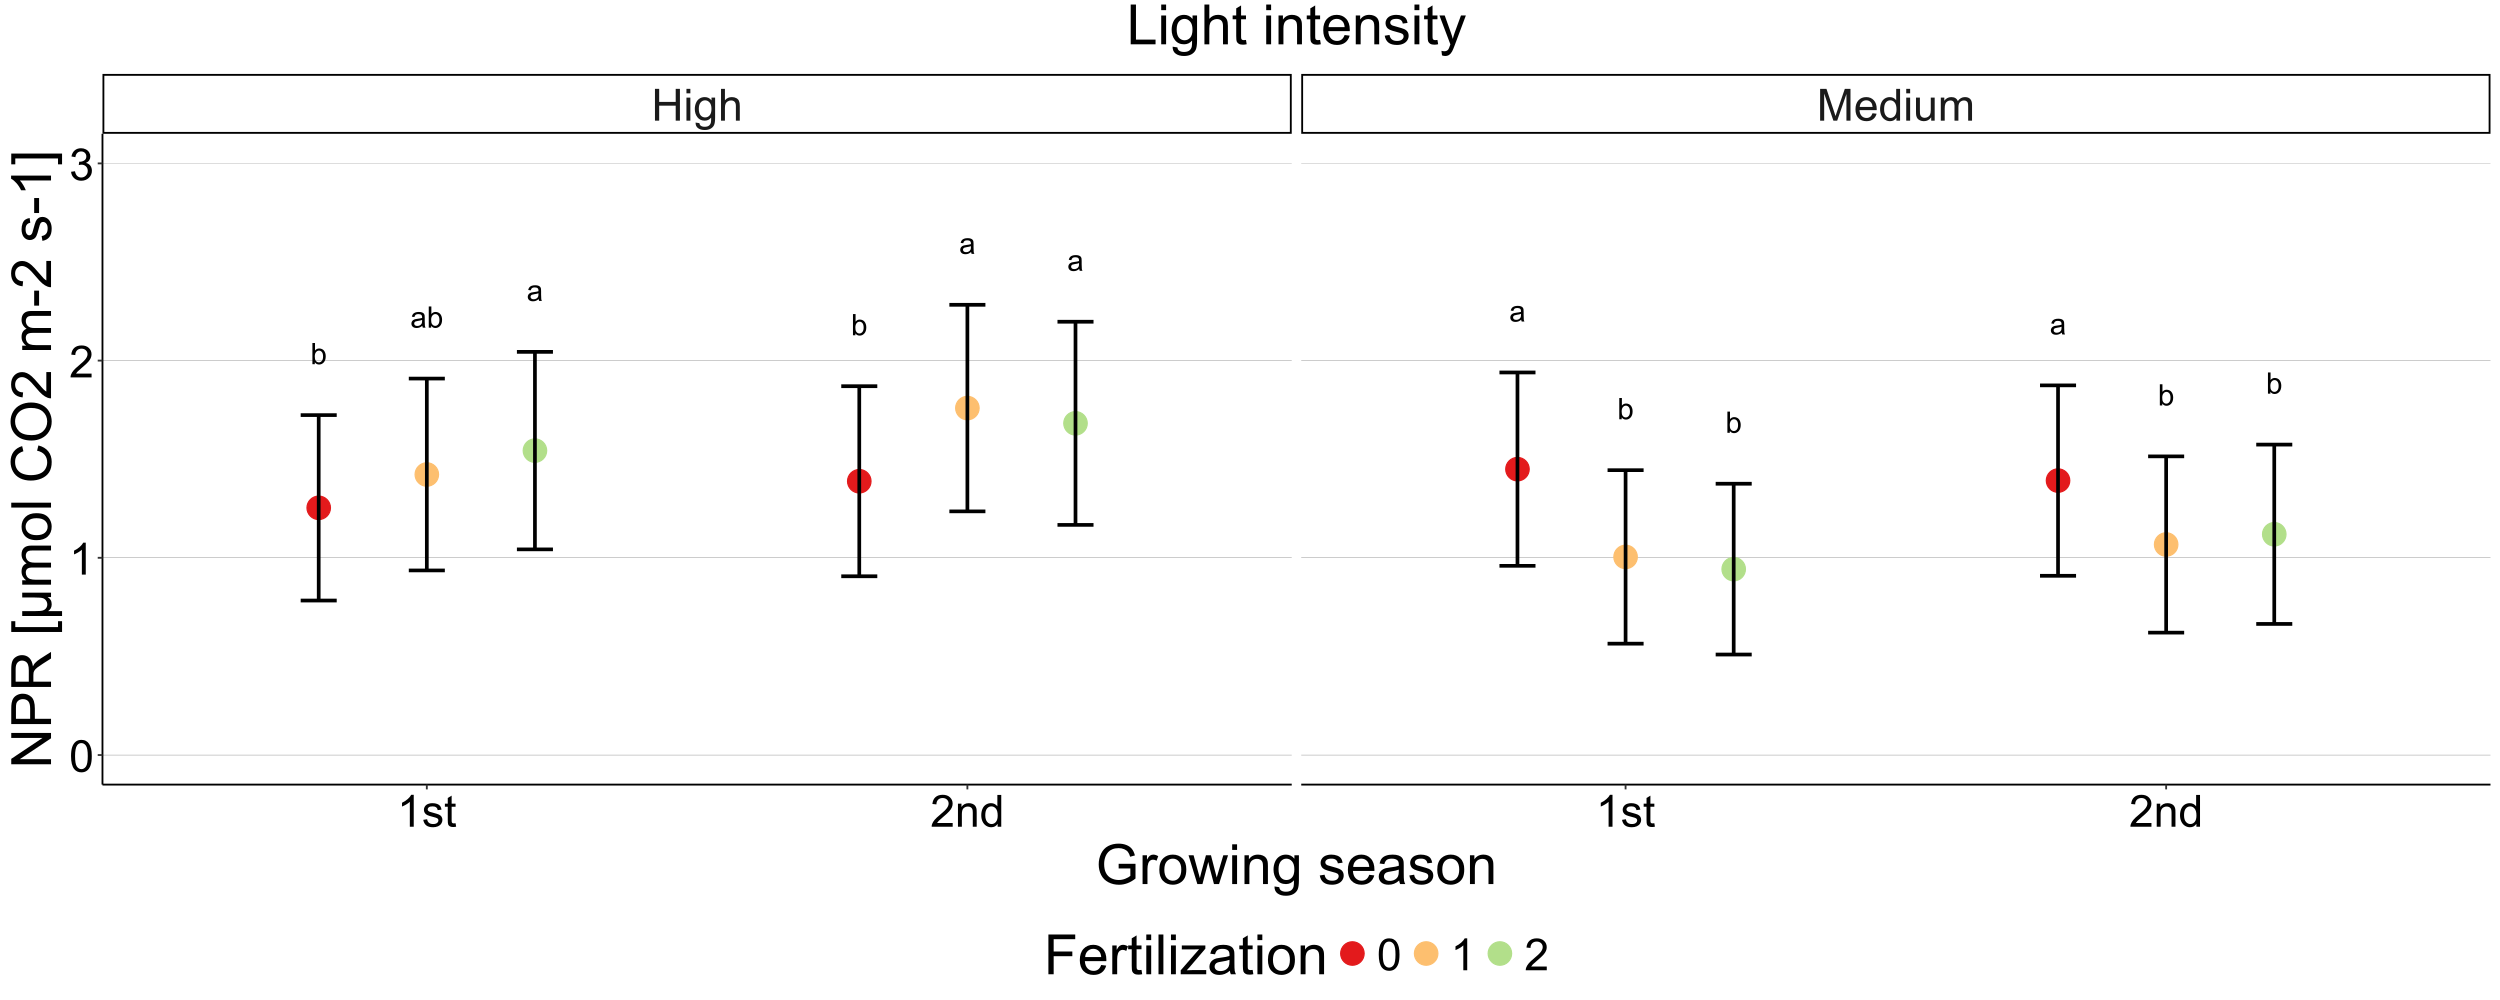 <?xml version="1.0" encoding="UTF-8"?>
<svg xmlns="http://www.w3.org/2000/svg" xmlns:xlink="http://www.w3.org/1999/xlink" width="1440" height="576" viewBox="0 0 1440 576">
<defs>
<g>
<g id="glyph-0-0">
<path d="M 2.508 0 L 1.117 0 L 1.117 -12.219 L 2.617 -12.219 L 2.617 -7.859 C 3.25 -8.656 4.059 -9.051 5.043 -9.051 C 5.586 -9.051 6.102 -8.941 6.59 -8.723 C 7.074 -8.504 7.477 -8.195 7.789 -7.797 C 8.105 -7.402 8.352 -6.922 8.527 -6.359 C 8.707 -5.801 8.793 -5.199 8.793 -4.559 C 8.793 -3.043 8.418 -1.871 7.668 -1.043 C 6.918 -0.215 6.02 0.199 4.969 0.199 C 3.922 0.199 3.105 -0.234 2.508 -1.109 L 2.508 0 M 2.492 -4.492 C 2.492 -3.43 2.637 -2.664 2.926 -2.191 C 3.398 -1.418 4.039 -1.035 4.844 -1.035 C 5.5 -1.035 6.066 -1.32 6.543 -1.887 C 7.023 -2.457 7.262 -3.305 7.262 -4.434 C 7.262 -5.59 7.031 -6.445 6.574 -6.992 C 6.113 -7.543 5.559 -7.82 4.91 -7.82 C 4.254 -7.82 3.688 -7.535 3.211 -6.965 C 2.73 -6.395 2.492 -5.57 2.492 -4.492 Z M 2.492 -4.492 "/>
</g>
<g id="glyph-0-1">
<path d="M 6.902 -1.094 C 6.348 -0.621 5.812 -0.285 5.297 -0.09 C 4.785 0.102 4.23 0.199 3.645 0.199 C 2.672 0.199 1.922 -0.039 1.402 -0.512 C 0.879 -0.988 0.617 -1.594 0.617 -2.336 C 0.617 -2.766 0.715 -3.164 0.914 -3.523 C 1.109 -3.879 1.367 -4.168 1.688 -4.383 C 2.008 -4.602 2.367 -4.766 2.766 -4.875 C 3.062 -4.953 3.508 -5.027 4.102 -5.102 C 5.312 -5.246 6.203 -5.418 6.777 -5.617 C 6.781 -5.824 6.785 -5.953 6.785 -6.012 C 6.785 -6.621 6.645 -7.051 6.359 -7.301 C 5.977 -7.641 5.406 -7.812 4.652 -7.812 C 3.945 -7.812 3.426 -7.688 3.09 -7.441 C 2.754 -7.191 2.504 -6.754 2.344 -6.125 L 0.875 -6.328 C 1.008 -6.953 1.227 -7.461 1.535 -7.848 C 1.84 -8.234 2.281 -8.531 2.859 -8.738 C 3.438 -8.949 4.105 -9.051 4.867 -9.051 C 5.625 -9.051 6.238 -8.965 6.711 -8.785 C 7.184 -8.609 7.531 -8.383 7.754 -8.113 C 7.973 -7.844 8.129 -7.504 8.219 -7.094 C 8.27 -6.84 8.293 -6.375 8.293 -5.711 L 8.293 -3.711 C 8.293 -2.316 8.324 -1.434 8.391 -1.062 C 8.453 -0.691 8.582 -0.34 8.77 0 L 7.203 0 C 7.047 -0.312 6.945 -0.676 6.902 -1.094 M 6.777 -4.441 C 6.23 -4.219 5.414 -4.031 4.328 -3.875 C 3.711 -3.789 3.273 -3.688 3.016 -3.574 C 2.762 -3.465 2.566 -3.301 2.426 -3.09 C 2.285 -2.875 2.219 -2.637 2.219 -2.375 C 2.219 -1.977 2.367 -1.641 2.672 -1.375 C 2.973 -1.109 3.418 -0.977 4 -0.977 C 4.578 -0.977 5.094 -1.102 5.543 -1.355 C 5.992 -1.605 6.324 -1.953 6.535 -2.391 C 6.695 -2.73 6.777 -3.23 6.777 -3.895 Z M 6.777 -4.441 "/>
</g>
<g id="glyph-1-0">
<path d="M 2.051 0 L 2.051 -18.324 L 4.477 -18.324 L 4.477 -10.801 L 14 -10.801 L 14 -18.324 L 16.426 -18.324 L 16.426 0 L 14 0 L 14 -8.637 L 4.477 -8.637 L 4.477 0 Z M 2.051 0 "/>
</g>
<g id="glyph-1-1">
<path d="M 1.699 -15.738 L 1.699 -18.324 L 3.949 -18.324 L 3.949 -15.738 L 1.699 -15.738 M 1.699 0 L 1.699 -13.273 L 3.949 -13.273 L 3.949 0 Z M 1.699 0 "/>
</g>
<g id="glyph-1-2">
<path d="M 1.273 1.102 L 3.461 1.426 C 3.555 2.102 3.809 2.59 4.227 2.898 C 4.785 3.316 5.547 3.523 6.512 3.523 C 7.555 3.523 8.359 3.316 8.926 2.898 C 9.492 2.484 9.875 1.898 10.074 1.148 C 10.191 0.691 10.246 -0.27 10.238 -1.738 C 9.254 -0.578 8.027 0 6.562 0 C 4.738 0 3.324 -0.66 2.324 -1.977 C 1.324 -3.293 0.824 -4.871 0.824 -6.711 C 0.824 -7.98 1.055 -9.148 1.512 -10.219 C 1.973 -11.289 2.637 -12.117 3.508 -12.699 C 4.379 -13.285 5.398 -13.574 6.574 -13.574 C 8.141 -13.574 9.434 -12.941 10.449 -11.676 L 10.449 -13.273 L 12.523 -13.273 L 12.523 -1.801 C 12.523 0.266 12.316 1.73 11.895 2.594 C 11.473 3.457 10.805 4.137 9.895 4.637 C 8.98 5.137 7.859 5.387 6.523 5.387 C 4.941 5.387 3.664 5.031 2.688 4.32 C 1.711 3.605 1.242 2.535 1.273 1.102 M 3.137 -6.875 C 3.137 -5.133 3.484 -3.863 4.176 -3.062 C 4.867 -2.262 5.734 -1.863 6.773 -1.863 C 7.809 -1.863 8.676 -2.262 9.375 -3.055 C 10.074 -3.852 10.426 -5.102 10.426 -6.801 C 10.426 -8.426 10.066 -9.648 9.344 -10.477 C 8.621 -11.301 7.754 -11.711 6.738 -11.711 C 5.738 -11.711 4.887 -11.305 4.188 -10.492 C 3.488 -9.68 3.137 -8.477 3.137 -6.875 Z M 3.137 -6.875 "/>
</g>
<g id="glyph-1-3">
<path d="M 1.688 0 L 1.688 -18.324 L 3.938 -18.324 L 3.938 -11.75 C 4.988 -12.965 6.312 -13.574 7.914 -13.574 C 8.895 -13.574 9.75 -13.383 10.477 -12.992 C 11.199 -12.605 11.719 -12.07 12.031 -11.387 C 12.344 -10.703 12.5 -9.711 12.5 -8.414 L 12.5 0 L 10.25 0 L 10.25 -8.414 C 10.25 -9.539 10.008 -10.355 9.52 -10.867 C 9.031 -11.383 8.34 -11.637 7.449 -11.637 C 6.785 -11.637 6.156 -11.465 5.57 -11.117 C 4.98 -10.773 4.562 -10.305 4.312 -9.711 C 4.062 -9.121 3.938 -8.305 3.938 -7.262 L 3.938 0 Z M 1.688 0 "/>
</g>
<g id="glyph-1-4">
<path d="M 1.898 0 L 1.898 -18.324 L 5.551 -18.324 L 9.887 -5.352 C 10.289 -4.141 10.578 -3.238 10.762 -2.637 C 10.973 -3.305 11.297 -4.285 11.738 -5.574 L 16.125 -18.324 L 19.387 -18.324 L 19.387 0 L 17.051 0 L 17.051 -15.336 L 11.727 0 L 9.539 0 L 4.238 -15.602 L 4.238 0 Z M 1.898 0 "/>
</g>
<g id="glyph-1-5">
<path d="M 10.773 -4.273 L 13.102 -3.988 C 12.734 -2.629 12.055 -1.574 11.062 -0.824 C 10.07 -0.074 8.805 0.301 7.262 0.301 C 5.32 0.301 3.781 -0.297 2.645 -1.492 C 1.508 -2.691 0.938 -4.367 0.938 -6.523 C 0.938 -8.758 1.512 -10.492 2.664 -11.727 C 3.812 -12.957 5.305 -13.574 7.137 -13.574 C 8.914 -13.574 10.363 -12.973 11.488 -11.762 C 12.613 -10.555 13.176 -8.855 13.176 -6.664 C 13.176 -6.527 13.172 -6.328 13.164 -6.062 L 3.262 -6.062 C 3.348 -4.605 3.758 -3.488 4.5 -2.711 C 5.242 -1.938 6.168 -1.551 7.273 -1.551 C 8.102 -1.551 8.805 -1.766 9.387 -2.199 C 9.973 -2.633 10.434 -3.324 10.773 -4.273 M 3.387 -7.914 L 10.801 -7.914 C 10.699 -9.027 10.418 -9.867 9.949 -10.426 C 9.234 -11.293 8.305 -11.727 7.164 -11.727 C 6.129 -11.727 5.262 -11.379 4.555 -10.688 C 3.852 -9.996 3.461 -9.07 3.387 -7.914 Z M 3.387 -7.914 "/>
</g>
<g id="glyph-1-6">
<path d="M 10.301 0 L 10.301 -1.676 C 9.457 -0.359 8.223 0.301 6.586 0.301 C 5.527 0.301 4.555 0.008 3.668 -0.574 C 2.781 -1.16 2.094 -1.973 1.605 -3.02 C 1.117 -4.066 0.875 -5.266 0.875 -6.625 C 0.875 -7.949 1.098 -9.152 1.539 -10.23 C 1.98 -11.309 2.641 -12.137 3.523 -12.711 C 4.41 -13.289 5.395 -13.574 6.488 -13.574 C 7.289 -13.574 8 -13.406 8.625 -13.07 C 9.25 -12.73 9.758 -12.293 10.148 -11.75 L 10.148 -18.324 L 12.387 -18.324 L 12.387 0 L 10.301 0 M 3.188 -6.625 C 3.188 -4.926 3.547 -3.652 4.262 -2.812 C 4.98 -1.973 5.824 -1.551 6.801 -1.551 C 7.785 -1.551 8.617 -1.953 9.305 -2.758 C 9.992 -3.559 10.336 -4.789 10.336 -6.438 C 10.336 -8.254 9.988 -9.586 9.289 -10.438 C 8.586 -11.289 7.727 -11.711 6.699 -11.711 C 5.699 -11.711 4.863 -11.305 4.195 -10.488 C 3.523 -9.672 3.188 -8.383 3.188 -6.625 Z M 3.188 -6.625 "/>
</g>
<g id="glyph-1-7">
<path d="M 10.387 0 L 10.387 -1.949 C 9.355 -0.449 7.949 0.301 6.176 0.301 C 5.391 0.301 4.66 0.148 3.98 -0.148 C 3.301 -0.449 2.797 -0.828 2.469 -1.281 C 2.141 -1.734 1.91 -2.293 1.773 -2.949 C 1.684 -3.391 1.637 -4.09 1.637 -5.051 L 1.637 -13.273 L 3.887 -13.273 L 3.887 -5.914 C 3.887 -4.738 3.934 -3.945 4.023 -3.539 C 4.168 -2.945 4.465 -2.48 4.926 -2.145 C 5.383 -1.805 5.949 -1.637 6.625 -1.637 C 7.301 -1.637 7.934 -1.809 8.523 -2.156 C 9.117 -2.504 9.535 -2.973 9.781 -3.57 C 10.027 -4.164 10.148 -5.027 10.148 -6.164 L 10.148 -13.273 L 12.398 -13.273 L 12.398 0 Z M 10.387 0 "/>
</g>
<g id="glyph-1-8">
<path d="M 1.688 0 L 1.688 -13.273 L 3.699 -13.273 L 3.699 -11.414 C 4.117 -12.062 4.672 -12.586 5.363 -12.98 C 6.055 -13.379 6.84 -13.574 7.727 -13.574 C 8.707 -13.574 9.516 -13.371 10.145 -12.961 C 10.773 -12.555 11.215 -11.984 11.477 -11.25 C 12.523 -12.801 13.891 -13.574 15.574 -13.574 C 16.891 -13.574 17.902 -13.211 18.613 -12.48 C 19.32 -11.754 19.676 -10.629 19.676 -9.113 L 19.676 0 L 17.438 0 L 17.438 -8.363 C 17.438 -9.262 17.363 -9.91 17.219 -10.305 C 17.074 -10.703 16.809 -11.02 16.426 -11.262 C 16.043 -11.504 15.59 -11.625 15.074 -11.625 C 14.141 -11.625 13.367 -11.316 12.75 -10.695 C 12.133 -10.074 11.824 -9.078 11.824 -7.711 L 11.824 0 L 9.574 0 L 9.574 -8.625 C 9.574 -9.625 9.391 -10.375 9.023 -10.875 C 8.66 -11.375 8.059 -11.625 7.227 -11.625 C 6.59 -11.625 6.008 -11.457 5.469 -11.125 C 4.93 -10.793 4.543 -10.305 4.301 -9.664 C 4.059 -9.02 3.938 -8.098 3.938 -6.887 L 3.938 0 Z M 1.688 0 "/>
</g>
<g id="glyph-1-9">
<path d="M 9.539 0 L 7.289 0 L 7.289 -14.336 C 6.746 -13.82 6.035 -13.305 5.156 -12.789 C 4.277 -12.27 3.488 -11.883 2.789 -11.625 L 2.789 -13.801 C 4.047 -14.391 5.145 -15.109 6.086 -15.949 C 7.027 -16.793 7.695 -17.609 8.086 -18.398 L 9.539 -18.398 Z M 9.539 0 "/>
</g>
<g id="glyph-1-10">
<path d="M 0.789 -3.961 L 3.012 -4.312 C 3.137 -3.422 3.484 -2.738 4.055 -2.262 C 4.629 -1.789 5.426 -1.551 6.449 -1.551 C 7.484 -1.551 8.25 -1.762 8.75 -2.18 C 9.25 -2.602 9.5 -3.098 9.5 -3.664 C 9.5 -4.172 9.277 -4.57 8.836 -4.863 C 8.527 -5.062 7.762 -5.316 6.539 -5.625 C 4.887 -6.043 3.742 -6.402 3.105 -6.707 C 2.469 -7.012 1.984 -7.43 1.656 -7.969 C 1.328 -8.508 1.164 -9.102 1.164 -9.75 C 1.164 -10.34 1.297 -10.891 1.57 -11.395 C 1.84 -11.898 2.207 -12.316 2.676 -12.648 C 3.023 -12.91 3.504 -13.129 4.105 -13.305 C 4.711 -13.484 5.359 -13.574 6.051 -13.574 C 7.09 -13.574 8.008 -13.426 8.793 -13.125 C 9.582 -12.824 10.164 -12.418 10.539 -11.906 C 10.914 -11.395 11.172 -10.707 11.312 -9.852 L 9.113 -9.551 C 9.012 -10.234 8.723 -10.766 8.242 -11.148 C 7.766 -11.535 7.086 -11.727 6.211 -11.727 C 5.18 -11.727 4.441 -11.555 4 -11.211 C 3.559 -10.871 3.336 -10.473 3.336 -10.012 C 3.336 -9.723 3.43 -9.457 3.613 -9.227 C 3.797 -8.984 4.082 -8.785 4.477 -8.625 C 4.699 -8.543 5.363 -8.352 6.461 -8.051 C 8.055 -7.625 9.164 -7.277 9.793 -7.008 C 10.422 -6.734 10.918 -6.34 11.273 -5.824 C 11.633 -5.309 11.812 -4.668 11.812 -3.898 C 11.812 -3.148 11.594 -2.445 11.156 -1.781 C 10.719 -1.117 10.086 -0.605 9.262 -0.242 C 8.438 0.117 7.504 0.301 6.461 0.301 C 4.738 0.301 3.422 -0.059 2.52 -0.773 C 1.613 -1.492 1.039 -2.555 0.789 -3.961 Z M 0.789 -3.961 "/>
</g>
<g id="glyph-1-11">
<path d="M 6.602 -2.012 L 6.926 -0.023 C 6.293 0.109 5.727 0.176 5.227 0.176 C 4.41 0.176 3.773 0.047 3.324 -0.211 C 2.875 -0.473 2.559 -0.809 2.375 -1.23 C 2.191 -1.652 2.102 -2.539 2.102 -3.887 L 2.102 -11.523 L 0.449 -11.523 L 0.449 -13.273 L 2.102 -13.273 L 2.102 -16.562 L 4.336 -17.914 L 4.336 -13.273 L 6.602 -13.273 L 6.602 -11.523 L 4.336 -11.523 L 4.336 -3.762 C 4.336 -3.121 4.379 -2.707 4.457 -2.523 C 4.535 -2.34 4.664 -2.195 4.844 -2.086 C 5.023 -1.98 5.277 -1.926 5.613 -1.926 C 5.863 -1.926 6.191 -1.953 6.602 -2.012 Z M 6.602 -2.012 "/>
</g>
<g id="glyph-1-12">
<path d="M 12.887 -2.164 L 12.887 0 L 0.773 0 C 0.758 -0.543 0.848 -1.062 1.039 -1.562 C 1.348 -2.387 1.84 -3.199 2.52 -4 C 3.199 -4.801 4.18 -5.727 5.461 -6.773 C 7.453 -8.41 8.801 -9.703 9.5 -10.656 C 10.199 -11.609 10.551 -12.512 10.551 -13.363 C 10.551 -14.254 10.23 -15.008 9.594 -15.617 C 8.957 -16.23 8.125 -16.539 7.102 -16.539 C 6.016 -16.539 5.148 -16.211 4.5 -15.562 C 3.852 -14.914 3.52 -14.012 3.512 -12.863 L 1.199 -13.102 C 1.359 -14.824 1.953 -16.141 2.988 -17.043 C 4.02 -17.949 5.41 -18.398 7.148 -18.398 C 8.91 -18.398 10.301 -17.914 11.324 -16.938 C 12.352 -15.961 12.863 -14.754 12.863 -13.312 C 12.863 -12.578 12.711 -11.859 12.414 -11.148 C 12.113 -10.441 11.613 -9.695 10.918 -8.914 C 10.223 -8.129 9.066 -7.055 7.449 -5.688 C 6.102 -4.555 5.234 -3.785 4.852 -3.383 C 4.465 -2.977 4.148 -2.57 3.898 -2.164 Z M 12.887 -2.164 "/>
</g>
<g id="glyph-1-13">
<path d="M 1.688 0 L 1.688 -13.273 L 3.711 -13.273 L 3.711 -11.387 C 4.688 -12.848 6.098 -13.574 7.938 -13.574 C 8.738 -13.574 9.473 -13.43 10.145 -13.145 C 10.816 -12.855 11.316 -12.48 11.648 -12.012 C 11.984 -11.547 12.215 -10.992 12.352 -10.352 C 12.434 -9.934 12.477 -9.203 12.477 -8.164 L 12.477 0 L 10.227 0 L 10.227 -8.074 C 10.227 -8.992 10.137 -9.676 9.961 -10.133 C 9.789 -10.586 9.477 -10.949 9.031 -11.219 C 8.586 -11.488 8.062 -11.625 7.461 -11.625 C 6.504 -11.625 5.676 -11.32 4.98 -10.711 C 4.285 -10.105 3.938 -8.949 3.938 -7.25 L 3.938 0 Z M 1.688 0 "/>
</g>
<g id="glyph-1-14">
<path d="M 1.062 -9.039 C 1.062 -11.203 1.285 -12.949 1.73 -14.27 C 2.176 -15.59 2.84 -16.609 3.719 -17.324 C 4.598 -18.043 5.703 -18.398 7.039 -18.398 C 8.02 -18.398 8.883 -18.203 9.625 -17.805 C 10.367 -17.41 10.98 -16.84 11.461 -16.094 C 11.945 -15.348 12.324 -14.441 12.602 -13.367 C 12.875 -12.297 13.012 -10.855 13.012 -9.039 C 13.012 -6.887 12.793 -5.152 12.352 -3.832 C 11.91 -2.512 11.246 -1.488 10.367 -0.77 C 9.488 -0.047 8.379 0.312 7.039 0.312 C 5.27 0.312 3.883 -0.32 2.875 -1.586 C 1.668 -3.113 1.062 -5.598 1.062 -9.039 M 3.375 -9.039 C 3.375 -6.027 3.727 -4.027 4.43 -3.031 C 5.137 -2.035 6.004 -1.539 7.039 -1.539 C 8.07 -1.539 8.941 -2.039 9.645 -3.039 C 10.348 -4.039 10.699 -6.039 10.699 -9.039 C 10.699 -12.055 10.348 -14.059 9.645 -15.051 C 8.941 -16.043 8.062 -16.539 7.012 -16.539 C 5.98 -16.539 5.152 -16.102 4.539 -15.227 C 3.762 -14.109 3.375 -12.047 3.375 -9.039 Z M 3.375 -9.039 "/>
</g>
<g id="glyph-1-15">
<path d="M 1.074 -4.836 L 3.324 -5.137 C 3.582 -3.863 4.023 -2.945 4.645 -2.383 C 5.266 -1.82 6.02 -1.539 6.914 -1.539 C 7.973 -1.539 8.863 -1.902 9.594 -2.637 C 10.324 -3.371 10.688 -4.277 10.688 -5.363 C 10.688 -6.395 10.352 -7.246 9.676 -7.918 C 9 -8.59 8.141 -8.926 7.102 -8.926 C 6.676 -8.926 6.145 -8.84 5.512 -8.676 L 5.762 -10.648 C 5.914 -10.633 6.035 -10.625 6.125 -10.625 C 7.082 -10.625 7.945 -10.875 8.711 -11.375 C 9.48 -11.875 9.863 -12.645 9.863 -13.688 C 9.863 -14.512 9.582 -15.195 9.023 -15.738 C 8.465 -16.277 7.746 -16.551 6.863 -16.551 C 5.988 -16.551 5.258 -16.273 4.676 -15.727 C 4.09 -15.176 3.715 -14.352 3.551 -13.25 L 1.301 -13.648 C 1.574 -15.16 2.199 -16.328 3.176 -17.156 C 4.148 -17.984 5.363 -18.398 6.812 -18.398 C 7.812 -18.398 8.734 -18.184 9.574 -17.758 C 10.418 -17.328 11.059 -16.742 11.508 -16 C 11.953 -15.258 12.176 -14.473 12.176 -13.637 C 12.176 -12.848 11.961 -12.125 11.539 -11.477 C 11.113 -10.824 10.484 -10.309 9.648 -9.926 C 10.734 -9.676 11.574 -9.156 12.176 -8.367 C 12.773 -7.582 13.074 -6.598 13.074 -5.414 C 13.074 -3.812 12.492 -2.457 11.324 -1.344 C 10.16 -0.23 8.684 0.324 6.898 0.324 C 5.293 0.324 3.957 -0.152 2.895 -1.113 C 1.832 -2.07 1.227 -3.312 1.074 -4.836 Z M 1.074 -4.836 "/>
</g>
<g id="glyph-2-0">
<path d="M 13.188 -8.984 L 13.188 -11.672 L 22.891 -11.688 L 22.891 -3.188 C 21.402 -2 19.863 -1.105 18.281 -0.508 C 16.699 0.09 15.074 0.391 13.406 0.391 C 11.156 0.391 9.113 -0.09 7.273 -1.055 C 5.434 -2.02 4.047 -3.41 3.109 -5.234 C 2.172 -7.059 1.703 -9.094 1.703 -11.344 C 1.703 -13.574 2.168 -15.652 3.102 -17.586 C 4.035 -19.52 5.375 -20.953 7.125 -21.891 C 8.875 -22.828 10.891 -23.297 13.172 -23.297 C 14.828 -23.297 16.324 -23.027 17.664 -22.492 C 19.004 -21.957 20.051 -21.207 20.812 -20.25 C 21.574 -19.293 22.152 -18.043 22.547 -16.5 L 19.812 -15.75 C 19.469 -16.918 19.043 -17.832 18.531 -18.5 C 18.02 -19.168 17.293 -19.699 16.344 -20.102 C 15.395 -20.504 14.344 -20.703 13.188 -20.703 C 11.801 -20.703 10.605 -20.492 9.594 -20.07 C 8.582 -19.648 7.77 -19.094 7.148 -18.406 C 6.527 -17.719 6.047 -16.965 5.703 -16.141 C 5.121 -14.723 4.828 -13.188 4.828 -11.531 C 4.828 -9.488 5.18 -7.781 5.883 -6.406 C 6.586 -5.031 7.609 -4.012 8.953 -3.344 C 10.297 -2.676 11.723 -2.344 13.234 -2.344 C 14.547 -2.344 15.828 -2.598 17.078 -3.102 C 18.328 -3.605 19.277 -4.145 19.922 -4.719 L 19.922 -8.984 Z M 13.188 -8.984 "/>
</g>
<g id="glyph-2-1">
<path d="M 2.078 0 L 2.078 -16.594 L 4.609 -16.594 L 4.609 -14.078 C 5.254 -15.254 5.852 -16.031 6.398 -16.406 C 6.945 -16.781 7.547 -16.969 8.203 -16.969 C 9.152 -16.969 10.113 -16.668 11.094 -16.062 L 10.125 -13.453 C 9.438 -13.859 8.75 -14.062 8.062 -14.062 C 7.449 -14.062 6.895 -13.879 6.406 -13.508 C 5.918 -13.137 5.566 -12.625 5.359 -11.969 C 5.047 -10.969 4.891 -9.875 4.891 -8.688 L 4.891 0 Z M 2.078 0 "/>
</g>
<g id="glyph-2-2">
<path d="M 1.062 -8.297 C 1.062 -11.371 1.918 -13.645 3.625 -15.125 C 5.051 -16.355 6.793 -16.969 8.844 -16.969 C 11.125 -16.969 12.988 -16.223 14.438 -14.727 C 15.887 -13.23 16.609 -11.168 16.609 -8.531 C 16.609 -6.395 16.289 -4.715 15.648 -3.492 C 15.008 -2.27 14.074 -1.316 12.852 -0.641 C 11.629 0.035 10.293 0.375 8.844 0.375 C 6.52 0.375 4.645 -0.371 3.211 -1.859 C 1.777 -3.348 1.062 -5.496 1.062 -8.297 M 3.953 -8.297 C 3.953 -6.172 4.418 -4.582 5.344 -3.523 C 6.27 -2.465 7.438 -1.938 8.844 -1.938 C 10.238 -1.938 11.402 -2.469 12.328 -3.531 C 13.254 -4.594 13.719 -6.215 13.719 -8.391 C 13.719 -10.441 13.254 -11.996 12.32 -13.055 C 11.387 -14.113 10.23 -14.641 8.844 -14.641 C 7.438 -14.641 6.27 -14.113 5.344 -13.062 C 4.418 -12.012 3.953 -10.422 3.953 -8.297 Z M 3.953 -8.297 "/>
</g>
<g id="glyph-2-3">
<path d="M 5.172 0 L 0.094 -16.594 L 3 -16.594 L 5.641 -7.016 L 6.625 -3.453 C 6.668 -3.629 6.953 -4.77 7.484 -6.875 L 10.125 -16.594 L 13.016 -16.594 L 15.5 -6.969 L 16.328 -3.797 L 17.281 -7 L 20.125 -16.594 L 22.859 -16.594 L 17.672 0 L 14.75 0 L 12.109 -9.938 L 11.469 -12.766 L 8.109 0 Z M 5.172 0 "/>
</g>
<g id="glyph-2-4">
<path d="M 2.125 -19.672 L 2.125 -22.906 L 4.938 -22.906 L 4.938 -19.672 L 2.125 -19.672 M 2.125 0 L 2.125 -16.594 L 4.938 -16.594 L 4.938 0 Z M 2.125 0 "/>
</g>
<g id="glyph-2-5">
<path d="M 2.109 0 L 2.109 -16.594 L 4.641 -16.594 L 4.641 -14.234 C 5.859 -16.059 7.621 -16.969 9.922 -16.969 C 10.922 -16.969 11.84 -16.789 12.68 -16.43 C 13.52 -16.07 14.145 -15.598 14.562 -15.016 C 14.98 -14.434 15.27 -13.738 15.438 -12.938 C 15.543 -12.418 15.594 -11.504 15.594 -10.203 L 15.594 0 L 12.781 0 L 12.781 -10.094 C 12.781 -11.238 12.672 -12.098 12.453 -12.664 C 12.234 -13.23 11.848 -13.684 11.289 -14.023 C 10.73 -14.363 10.078 -14.531 9.328 -14.531 C 8.129 -14.531 7.098 -14.152 6.227 -13.391 C 5.355 -12.629 4.922 -11.188 4.922 -9.062 L 4.922 0 Z M 2.109 0 "/>
</g>
<g id="glyph-2-6">
<path d="M 1.594 1.375 L 4.328 1.781 C 4.441 2.625 4.762 3.238 5.281 3.625 C 5.98 4.145 6.934 4.406 8.141 4.406 C 9.441 4.406 10.449 4.145 11.156 3.625 C 11.863 3.105 12.344 2.375 12.594 1.438 C 12.738 0.863 12.809 -0.34 12.797 -2.172 C 11.566 -0.723 10.035 0 8.203 0 C 5.922 0 4.156 -0.824 2.906 -2.469 C 1.656 -4.113 1.031 -6.09 1.031 -8.391 C 1.031 -9.973 1.316 -11.434 1.891 -12.773 C 2.465 -14.113 3.293 -15.145 4.383 -15.875 C 5.473 -16.605 6.75 -16.969 8.219 -16.969 C 10.176 -16.969 11.793 -16.176 13.062 -14.594 L 13.062 -16.594 L 15.656 -16.594 L 15.656 -2.25 C 15.656 0.332 15.395 2.164 14.867 3.242 C 14.34 4.32 13.508 5.172 12.367 5.797 C 11.227 6.422 9.824 6.734 8.156 6.734 C 6.176 6.734 4.578 6.289 3.359 5.398 C 2.141 4.508 1.551 3.168 1.594 1.375 M 3.922 -8.594 C 3.922 -6.418 4.355 -4.828 5.219 -3.828 C 6.082 -2.828 7.168 -2.328 8.469 -2.328 C 9.762 -2.328 10.844 -2.824 11.719 -3.82 C 12.594 -4.816 13.031 -6.375 13.031 -8.5 C 13.031 -10.531 12.582 -12.062 11.68 -13.094 C 10.777 -14.125 9.691 -14.641 8.422 -14.641 C 7.172 -14.641 6.109 -14.133 5.234 -13.117 C 4.359 -12.102 3.922 -10.594 3.922 -8.594 Z M 3.922 -8.594 "/>
</g>
<g id="glyph-2-7">
</g>
<g id="glyph-2-8">
<path d="M 0.984 -4.953 L 3.766 -5.391 C 3.922 -4.277 4.355 -3.422 5.07 -2.828 C 5.785 -2.234 6.781 -1.938 8.062 -1.938 C 9.355 -1.938 10.312 -2.199 10.938 -2.727 C 11.562 -3.254 11.875 -3.871 11.875 -4.578 C 11.875 -5.215 11.598 -5.715 11.047 -6.078 C 10.66 -6.328 9.703 -6.645 8.172 -7.031 C 6.109 -7.551 4.68 -8.004 3.883 -8.383 C 3.086 -8.762 2.48 -9.289 2.07 -9.961 C 1.66 -10.633 1.453 -11.375 1.453 -12.188 C 1.453 -12.926 1.621 -13.613 1.961 -14.242 C 2.301 -14.871 2.762 -15.395 3.344 -15.812 C 3.781 -16.137 4.379 -16.41 5.133 -16.633 C 5.887 -16.855 6.699 -16.969 7.562 -16.969 C 8.863 -16.969 10.008 -16.781 10.992 -16.406 C 11.977 -16.031 12.703 -15.523 13.172 -14.883 C 13.641 -14.242 13.965 -13.387 14.141 -12.312 L 11.391 -11.938 C 11.266 -12.793 10.902 -13.457 10.305 -13.938 C 9.707 -14.418 8.859 -14.656 7.766 -14.656 C 6.473 -14.656 5.551 -14.441 5 -14.016 C 4.449 -13.59 4.172 -13.09 4.172 -12.516 C 4.172 -12.152 4.285 -11.824 4.516 -11.531 C 4.746 -11.23 5.105 -10.98 5.594 -10.781 C 5.875 -10.676 6.703 -10.438 8.078 -10.062 C 10.066 -9.531 11.457 -9.098 12.242 -8.758 C 13.027 -8.418 13.645 -7.926 14.094 -7.281 C 14.543 -6.637 14.766 -5.832 14.766 -4.875 C 14.766 -3.938 14.492 -3.055 13.945 -2.227 C 13.398 -1.398 12.609 -0.758 11.578 -0.305 C 10.547 0.148 9.379 0.375 8.078 0.375 C 5.922 0.375 4.277 -0.074 3.148 -0.969 C 2.02 -1.863 1.297 -3.191 0.984 -4.953 Z M 0.984 -4.953 "/>
</g>
<g id="glyph-2-9">
<path d="M 13.469 -5.344 L 16.375 -4.984 C 15.918 -3.285 15.066 -1.969 13.828 -1.031 C 12.59 -0.094 11.004 0.375 9.078 0.375 C 6.652 0.375 4.727 -0.371 3.305 -1.867 C 1.883 -3.363 1.172 -5.457 1.172 -8.156 C 1.172 -10.949 1.891 -13.113 3.328 -14.656 C 4.766 -16.199 6.629 -16.969 8.922 -16.969 C 11.141 -16.969 12.953 -16.215 14.359 -14.703 C 15.766 -13.191 16.469 -11.066 16.469 -8.328 C 16.469 -8.16 16.465 -7.91 16.453 -7.578 L 4.078 -7.578 C 4.184 -5.754 4.699 -4.359 5.625 -3.391 C 6.551 -2.422 7.707 -1.938 9.094 -1.938 C 10.125 -1.938 11.004 -2.207 11.734 -2.75 C 12.465 -3.293 13.043 -4.156 13.469 -5.344 M 4.234 -9.891 L 13.5 -9.891 C 13.375 -11.285 13.02 -12.332 12.438 -13.031 C 11.543 -14.113 10.379 -14.656 8.953 -14.656 C 7.66 -14.656 6.574 -14.223 5.695 -13.359 C 4.816 -12.496 4.328 -11.34 4.234 -9.891 Z M 4.234 -9.891 "/>
</g>
<g id="glyph-2-10">
<path d="M 12.938 -2.047 C 11.895 -1.16 10.895 -0.535 9.93 -0.172 C 8.965 0.191 7.934 0.375 6.828 0.375 C 5.004 0.375 3.605 -0.07 2.625 -0.961 C 1.645 -1.852 1.156 -2.988 1.156 -4.375 C 1.156 -5.188 1.34 -5.93 1.711 -6.602 C 2.082 -7.273 2.566 -7.812 3.164 -8.219 C 3.762 -8.625 4.438 -8.934 5.188 -9.141 C 5.738 -9.285 6.574 -9.426 7.688 -9.562 C 9.957 -9.832 11.629 -10.156 12.703 -10.531 C 12.715 -10.918 12.719 -11.16 12.719 -11.266 C 12.719 -12.41 12.453 -13.219 11.922 -13.688 C 11.203 -14.324 10.137 -14.641 8.719 -14.641 C 7.395 -14.641 6.418 -14.41 5.789 -13.945 C 5.16 -13.48 4.691 -12.66 4.391 -11.484 L 1.641 -11.859 C 1.891 -13.035 2.301 -13.988 2.875 -14.711 C 3.449 -15.434 4.277 -15.992 5.359 -16.383 C 6.441 -16.773 7.699 -16.969 9.125 -16.969 C 10.543 -16.969 11.691 -16.801 12.578 -16.469 C 13.465 -16.137 14.113 -15.715 14.531 -15.211 C 14.949 -14.707 15.238 -14.066 15.406 -13.297 C 15.5 -12.816 15.547 -11.953 15.547 -10.703 L 15.547 -6.953 C 15.547 -4.34 15.605 -2.684 15.727 -1.992 C 15.848 -1.301 16.082 -0.637 16.438 0 L 13.5 0 C 13.207 -0.582 13.02 -1.266 12.938 -2.047 M 12.703 -8.328 C 11.684 -7.91 10.152 -7.559 8.109 -7.266 C 6.953 -7.098 6.137 -6.91 5.656 -6.703 C 5.176 -6.496 4.809 -6.191 4.547 -5.789 C 4.285 -5.387 4.156 -4.941 4.156 -4.453 C 4.156 -3.703 4.441 -3.078 5.008 -2.578 C 5.574 -2.078 6.406 -1.828 7.5 -1.828 C 8.582 -1.828 9.547 -2.066 10.391 -2.539 C 11.234 -3.012 11.855 -3.66 12.25 -4.484 C 12.551 -5.121 12.703 -6.059 12.703 -7.297 Z M 12.703 -8.328 "/>
</g>
<g id="glyph-2-11">
<path d="M 2.625 0 L 2.625 -22.906 L 18.078 -22.906 L 18.078 -20.203 L 5.656 -20.203 L 5.656 -13.109 L 16.406 -13.109 L 16.406 -10.406 L 5.656 -10.406 L 5.656 0 Z M 2.625 0 "/>
</g>
<g id="glyph-2-12">
<path d="M 8.25 -2.516 L 8.656 -0.031 C 7.863 0.137 7.156 0.219 6.531 0.219 C 5.512 0.219 4.719 0.059 4.156 -0.266 C 3.594 -0.59 3.199 -1.012 2.969 -1.539 C 2.738 -2.066 2.625 -3.172 2.625 -4.859 L 2.625 -14.406 L 0.562 -14.406 L 0.562 -16.594 L 2.625 -16.594 L 2.625 -20.703 L 5.422 -22.391 L 5.422 -16.594 L 8.25 -16.594 L 8.25 -14.406 L 5.422 -14.406 L 5.422 -4.703 C 5.422 -3.902 5.473 -3.387 5.57 -3.156 C 5.668 -2.926 5.832 -2.746 6.055 -2.609 C 6.277 -2.473 6.598 -2.406 7.016 -2.406 C 7.328 -2.406 7.738 -2.441 8.25 -2.516 Z M 8.25 -2.516 "/>
</g>
<g id="glyph-2-13">
<path d="M 2.047 0 L 2.047 -22.906 L 4.859 -22.906 L 4.859 0 Z M 2.047 0 "/>
</g>
<g id="glyph-2-14">
<path d="M 0.625 0 L 0.625 -2.281 L 11.188 -14.406 C 9.988 -14.344 8.934 -14.312 8.016 -14.312 L 1.25 -14.312 L 1.25 -16.594 L 14.812 -16.594 L 14.812 -14.734 L 5.828 -4.203 L 4.094 -2.281 C 5.355 -2.375 6.535 -2.422 7.641 -2.422 L 15.312 -2.422 L 15.312 0 Z M 0.625 0 "/>
</g>
<g id="glyph-2-15">
<path d="M 2.344 0 L 2.344 -22.906 L 5.375 -22.906 L 5.375 -2.703 L 16.656 -2.703 L 16.656 0 Z M 2.344 0 "/>
</g>
<g id="glyph-2-16">
<path d="M 2.109 0 L 2.109 -22.906 L 4.922 -22.906 L 4.922 -14.688 C 6.234 -16.207 7.891 -16.969 9.891 -16.969 C 11.121 -16.969 12.188 -16.727 13.094 -16.242 C 14 -15.758 14.648 -15.09 15.039 -14.234 C 15.43 -13.379 15.625 -12.141 15.625 -10.516 L 15.625 0 L 12.812 0 L 12.812 -10.516 C 12.812 -11.922 12.508 -12.945 11.898 -13.586 C 11.289 -14.227 10.426 -14.547 9.312 -14.547 C 8.48 -14.547 7.695 -14.332 6.961 -13.898 C 6.227 -13.465 5.703 -12.879 5.391 -12.141 C 5.078 -11.402 4.922 -10.379 4.922 -9.078 L 4.922 0 Z M 2.109 0 "/>
</g>
<g id="glyph-2-17">
<path d="M 1.984 6.391 L 1.672 3.75 C 2.285 3.918 2.824 4 3.281 4 C 3.906 4 4.406 3.895 4.781 3.688 C 5.156 3.48 5.465 3.188 5.703 2.812 C 5.879 2.531 6.168 1.832 6.562 0.719 C 6.613 0.562 6.699 0.332 6.812 0.031 L 0.516 -16.594 L 3.547 -16.594 L 7 -6.984 C 7.449 -5.766 7.848 -4.484 8.203 -3.141 C 8.527 -4.434 8.91 -5.691 9.359 -6.922 L 12.906 -16.594 L 15.719 -16.594 L 9.406 0.281 C 8.73 2.105 8.203 3.359 7.828 4.047 C 7.328 4.973 6.754 5.652 6.109 6.086 C 5.465 6.52 4.691 6.734 3.797 6.734 C 3.254 6.734 2.652 6.621 1.984 6.391 Z M 1.984 6.391 "/>
</g>
<g id="glyph-3-0">
<path d="M 0 -2.438 L -22.906 -2.438 L -22.906 -5.547 L -4.922 -17.578 L -22.906 -17.578 L -22.906 -20.484 L 0 -20.484 L 0 -17.375 L -18 -5.344 L 0 -5.344 Z M 0 -2.438 "/>
</g>
<g id="glyph-3-1">
<path d="M 0 -2.469 L -22.906 -2.469 L -22.906 -11.109 C -22.906 -12.629 -22.832 -13.793 -22.688 -14.594 C -22.5 -15.719 -22.145 -16.66 -21.617 -17.422 C -21.09 -18.184 -20.355 -18.793 -19.406 -19.258 C -18.457 -19.723 -17.418 -19.953 -16.281 -19.953 C -14.332 -19.953 -12.684 -19.332 -11.336 -18.094 C -9.988 -16.855 -9.312 -14.613 -9.312 -11.375 L -9.312 -5.5 L 0 -5.5 L 0 -2.469 M -12.016 -5.5 L -12.016 -11.422 C -12.016 -13.379 -12.379 -14.77 -13.109 -15.594 C -13.84 -16.418 -14.863 -16.828 -16.188 -16.828 C -17.145 -16.828 -17.965 -16.586 -18.648 -16.102 C -19.332 -15.617 -19.781 -14.98 -20 -14.188 C -20.137 -13.676 -20.203 -12.734 -20.203 -11.359 L -20.203 -5.5 Z M -12.016 -5.5 "/>
</g>
<g id="glyph-3-2">
<path d="M 0 -2.516 L -22.906 -2.516 L -22.906 -12.672 C -22.906 -14.715 -22.699 -16.266 -22.289 -17.328 C -21.879 -18.391 -21.152 -19.238 -20.109 -19.875 C -19.066 -20.512 -17.918 -20.828 -16.656 -20.828 C -15.031 -20.828 -13.66 -20.301 -12.547 -19.25 C -11.434 -18.199 -10.723 -16.574 -10.422 -14.375 C -10.035 -15.176 -9.656 -15.785 -9.281 -16.203 C -8.469 -17.09 -7.453 -17.926 -6.234 -18.719 L 0 -22.703 L 0 -18.891 L -4.766 -15.859 C -6.141 -14.973 -7.191 -14.246 -7.922 -13.672 C -8.652 -13.098 -9.16 -12.586 -9.453 -12.133 C -9.746 -11.68 -9.949 -11.219 -10.062 -10.75 C -10.137 -10.406 -10.172 -9.844 -10.172 -9.062 L -10.172 -5.547 L 0 -5.547 L 0 -2.516 M -12.797 -5.547 L -12.797 -12.062 C -12.797 -13.449 -12.941 -14.531 -13.227 -15.312 C -13.512 -16.094 -13.973 -16.688 -14.602 -17.094 C -15.23 -17.5 -15.918 -17.703 -16.656 -17.703 C -17.738 -17.703 -18.629 -17.309 -19.328 -16.523 C -20.027 -15.738 -20.375 -14.496 -20.375 -12.797 L -20.375 -5.547 Z M -12.797 -5.547 "/>
</g>
<g id="glyph-3-3">
</g>
<g id="glyph-3-4">
<path d="M 6.359 -2.172 L -22.906 -2.172 L -22.906 -8.375 L -20.578 -8.375 L -20.578 -4.984 L 4.031 -4.984 L 4.031 -8.375 L 6.359 -8.375 Z M 6.359 -2.172 "/>
</g>
<g id="glyph-3-5">
<path d="M -16.594 -15.906 L 0 -15.906 L 0 -13.391 L -1.969 -13.391 C -1.137 -12.848 -0.562 -12.312 -0.25 -11.781 C 0.176 -11.051 0.391 -10.203 0.391 -9.234 C 0.391 -8.371 0.219 -7.605 -0.125 -6.938 C -0.387 -6.438 -0.902 -5.887 -1.672 -5.281 L 6.359 -5.281 L 6.359 -2.5 L -16.594 -2.5 L -16.594 -5.281 L -9.562 -5.281 C -7.012 -5.281 -5.355 -5.418 -4.602 -5.688 C -3.848 -5.957 -3.25 -6.398 -2.812 -7.008 C -2.375 -7.617 -2.156 -8.316 -2.156 -9.109 C -2.156 -9.941 -2.387 -10.688 -2.844 -11.344 C -3.301 -12 -3.895 -12.465 -4.617 -12.734 C -5.34 -13.004 -6.973 -13.141 -9.516 -13.141 L -16.594 -13.141 Z M -16.594 -15.906 "/>
</g>
<g id="glyph-3-6">
<path d="M 0 -2.109 L -16.594 -2.109 L -16.594 -4.625 L -14.266 -4.625 C -15.078 -5.145 -15.73 -5.84 -16.227 -6.703 C -16.723 -7.566 -16.969 -8.551 -16.969 -9.656 C -16.969 -10.887 -16.715 -11.895 -16.203 -12.68 C -15.691 -13.465 -14.98 -14.02 -14.062 -14.344 C -16 -15.656 -16.969 -17.363 -16.969 -19.469 C -16.969 -21.113 -16.512 -22.379 -15.602 -23.266 C -14.691 -24.152 -13.285 -24.594 -11.391 -24.594 L 0 -24.594 L 0 -21.797 L -10.453 -21.797 C -11.578 -21.797 -12.387 -21.707 -12.883 -21.523 C -13.379 -21.34 -13.777 -21.012 -14.078 -20.531 C -14.379 -20.051 -14.531 -19.488 -14.531 -18.844 C -14.531 -17.676 -14.145 -16.707 -13.367 -15.938 C -12.59 -15.168 -11.348 -14.781 -9.641 -14.781 L 0 -14.781 L 0 -11.969 L -10.781 -11.969 C -12.031 -11.969 -12.969 -11.738 -13.594 -11.281 C -14.219 -10.824 -14.531 -10.074 -14.531 -9.031 C -14.531 -8.238 -14.324 -7.508 -13.906 -6.836 C -13.488 -6.164 -12.879 -5.676 -12.078 -5.375 C -11.277 -5.074 -10.121 -4.922 -8.609 -4.922 L 0 -4.922 Z M 0 -2.109 "/>
</g>
<g id="glyph-3-7">
<path d="M -8.297 -1.062 C -11.371 -1.062 -13.645 -1.918 -15.125 -3.625 C -16.355 -5.051 -16.969 -6.793 -16.969 -8.844 C -16.969 -11.125 -16.223 -12.988 -14.727 -14.438 C -13.23 -15.887 -11.168 -16.609 -8.531 -16.609 C -6.395 -16.609 -4.715 -16.289 -3.492 -15.648 C -2.27 -15.008 -1.316 -14.074 -0.641 -12.852 C 0.035 -11.629 0.375 -10.293 0.375 -8.844 C 0.375 -6.52 -0.371 -4.645 -1.859 -3.211 C -3.348 -1.777 -5.496 -1.062 -8.297 -1.062 M -8.297 -3.953 C -6.172 -3.953 -4.582 -4.418 -3.523 -5.344 C -2.465 -6.27 -1.938 -7.438 -1.938 -8.844 C -1.938 -10.238 -2.469 -11.402 -3.531 -12.328 C -4.594 -13.254 -6.215 -13.719 -8.391 -13.719 C -10.441 -13.719 -11.996 -13.254 -13.055 -12.32 C -14.113 -11.387 -14.641 -10.23 -14.641 -8.844 C -14.641 -7.438 -14.113 -6.27 -13.062 -5.344 C -12.012 -4.418 -10.422 -3.953 -8.297 -3.953 Z M -8.297 -3.953 "/>
</g>
<g id="glyph-3-8">
<path d="M 0 -2.047 L -22.906 -2.047 L -22.906 -4.859 L 0 -4.859 Z M 0 -2.047 "/>
</g>
<g id="glyph-3-9">
<path d="M -8.031 -18.812 L -7.266 -21.844 C -4.777 -21.207 -2.879 -20.066 -1.57 -18.414 C -0.262 -16.762 0.391 -14.746 0.391 -12.359 C 0.391 -9.891 -0.113 -7.883 -1.117 -6.336 C -2.121 -4.789 -3.578 -3.613 -5.484 -2.805 C -7.391 -1.996 -9.438 -1.594 -11.625 -1.594 C -14.012 -1.594 -16.09 -2.051 -17.867 -2.961 C -19.645 -3.871 -20.992 -5.168 -21.914 -6.852 C -22.836 -8.535 -23.297 -10.387 -23.297 -12.406 C -23.297 -14.699 -22.715 -16.625 -21.547 -18.188 C -20.379 -19.75 -18.738 -20.84 -16.625 -21.453 L -15.922 -18.469 C -17.59 -17.938 -18.801 -17.168 -19.562 -16.156 C -20.324 -15.145 -20.703 -13.875 -20.703 -12.344 C -20.703 -10.582 -20.281 -9.113 -19.438 -7.93 C -18.594 -6.746 -17.461 -5.918 -16.039 -5.438 C -14.617 -4.957 -13.152 -4.719 -11.641 -4.719 C -9.691 -4.719 -7.992 -5.004 -6.539 -5.57 C -5.086 -6.137 -4 -7.02 -3.281 -8.219 C -2.562 -9.418 -2.203 -10.715 -2.203 -12.109 C -2.203 -13.809 -2.691 -15.246 -3.672 -16.422 C -4.652 -17.598 -6.105 -18.395 -8.031 -18.812 Z M -8.031 -18.812 "/>
</g>
<g id="glyph-3-10">
<path d="M -11.156 -1.547 C -14.957 -1.547 -17.934 -2.566 -20.086 -4.609 C -22.238 -6.652 -23.312 -9.285 -23.312 -12.516 C -23.312 -14.629 -22.809 -16.535 -21.797 -18.234 C -20.785 -19.934 -19.379 -21.227 -17.57 -22.117 C -15.762 -23.008 -13.715 -23.453 -11.422 -23.453 C -9.098 -23.453 -7.02 -22.984 -5.188 -22.047 C -3.355 -21.109 -1.965 -19.781 -1.023 -18.062 C -0.082 -16.344 0.391 -14.488 0.391 -12.5 C 0.391 -10.344 -0.129 -8.418 -1.172 -6.719 C -2.215 -5.02 -3.637 -3.734 -5.438 -2.859 C -7.238 -1.984 -9.145 -1.547 -11.156 -1.547 M -11.109 -4.672 C -8.348 -4.672 -6.176 -5.414 -4.586 -6.898 C -2.996 -8.383 -2.203 -10.246 -2.203 -12.484 C -2.203 -14.766 -3.004 -16.645 -4.609 -18.117 C -6.215 -19.59 -8.488 -20.328 -11.438 -20.328 C -13.301 -20.328 -14.93 -20.012 -16.32 -19.383 C -17.711 -18.754 -18.789 -17.832 -19.555 -16.617 C -20.32 -15.402 -20.703 -14.043 -20.703 -12.531 C -20.703 -10.387 -19.965 -8.539 -18.492 -6.992 C -17.02 -5.445 -14.559 -4.672 -11.109 -4.672 Z M -11.109 -4.672 "/>
</g>
<g id="glyph-3-11">
<path d="M -2.703 -16.109 L 0 -16.109 L 0 -0.969 C -0.676 -0.949 -1.328 -1.059 -1.953 -1.297 C -2.984 -1.684 -4 -2.301 -5 -3.148 C -6 -3.996 -7.156 -5.223 -8.469 -6.828 C -10.512 -9.316 -12.129 -11 -13.32 -11.875 C -14.512 -12.75 -15.641 -13.188 -16.703 -13.188 C -17.816 -13.188 -18.758 -12.789 -19.523 -11.992 C -20.289 -11.195 -20.672 -10.156 -20.672 -8.875 C -20.672 -7.52 -20.266 -6.438 -19.453 -5.625 C -18.641 -4.812 -17.516 -4.402 -16.078 -4.391 L -16.375 -1.5 C -18.531 -1.699 -20.176 -2.441 -21.305 -3.734 C -22.434 -5.027 -23 -6.762 -23 -8.938 C -23 -11.137 -22.391 -12.875 -21.172 -14.156 C -19.953 -15.438 -18.441 -16.078 -16.641 -16.078 C -15.723 -16.078 -14.824 -15.891 -13.938 -15.516 C -13.051 -15.141 -12.121 -14.52 -11.141 -13.648 C -10.16 -12.777 -8.816 -11.332 -7.109 -9.312 C -5.691 -7.625 -4.73 -6.543 -4.227 -6.062 C -3.723 -5.582 -3.215 -5.188 -2.703 -4.875 Z M -2.703 -16.109 "/>
</g>
<g id="glyph-3-12">
<path d="M -6.875 -1.016 L -9.703 -1.016 L -9.703 -9.656 L -6.875 -9.656 Z M -6.875 -1.016 "/>
</g>
<g id="glyph-3-13">
<path d="M -4.953 -0.984 L -5.391 -3.766 C -4.277 -3.922 -3.422 -4.355 -2.828 -5.07 C -2.234 -5.785 -1.938 -6.781 -1.938 -8.062 C -1.938 -9.355 -2.199 -10.312 -2.727 -10.938 C -3.254 -11.562 -3.871 -11.875 -4.578 -11.875 C -5.215 -11.875 -5.715 -11.598 -6.078 -11.047 C -6.328 -10.66 -6.645 -9.703 -7.031 -8.172 C -7.551 -6.109 -8.004 -4.68 -8.383 -3.883 C -8.762 -3.086 -9.289 -2.48 -9.961 -2.07 C -10.633 -1.66 -11.375 -1.453 -12.188 -1.453 C -12.926 -1.453 -13.613 -1.621 -14.242 -1.961 C -14.871 -2.301 -15.395 -2.762 -15.812 -3.344 C -16.137 -3.781 -16.41 -4.379 -16.633 -5.133 C -16.855 -5.887 -16.969 -6.699 -16.969 -7.562 C -16.969 -8.863 -16.781 -10.008 -16.406 -10.992 C -16.031 -11.977 -15.523 -12.703 -14.883 -13.172 C -14.242 -13.641 -13.387 -13.965 -12.312 -14.141 L -11.938 -11.391 C -12.793 -11.266 -13.457 -10.902 -13.938 -10.305 C -14.418 -9.707 -14.656 -8.859 -14.656 -7.766 C -14.656 -6.473 -14.441 -5.551 -14.016 -5 C -13.59 -4.449 -13.09 -4.172 -12.516 -4.172 C -12.152 -4.172 -11.824 -4.285 -11.531 -4.516 C -11.23 -4.746 -10.98 -5.105 -10.781 -5.594 C -10.676 -5.875 -10.438 -6.703 -10.062 -8.078 C -9.531 -10.066 -9.098 -11.457 -8.758 -12.242 C -8.418 -13.027 -7.926 -13.645 -7.281 -14.094 C -6.637 -14.543 -5.832 -14.766 -4.875 -14.766 C -3.938 -14.766 -3.055 -14.492 -2.227 -13.945 C -1.398 -13.398 -0.758 -12.609 -0.305 -11.578 C 0.148 -10.547 0.375 -9.379 0.375 -8.078 C 0.375 -5.922 -0.074 -4.277 -0.969 -3.148 C -1.863 -2.02 -3.191 -1.297 -4.953 -0.984 Z M -4.953 -0.984 "/>
</g>
<g id="glyph-3-14">
<path d="M 0 -11.922 L 0 -9.109 L -17.922 -9.109 C -17.277 -8.434 -16.629 -7.543 -15.984 -6.445 C -15.34 -5.348 -14.855 -4.359 -14.531 -3.484 L -17.25 -3.484 C -17.988 -5.059 -18.887 -6.434 -19.938 -7.609 C -20.988 -8.785 -22.012 -9.621 -23 -10.109 L -23 -11.922 Z M 0 -11.922 "/>
</g>
<g id="glyph-3-15">
<path d="M 6.359 -6.812 L 6.359 -0.609 L 4.031 -0.609 L 4.031 -4 L -20.578 -4 L -20.578 -0.609 L -22.906 -0.609 L -22.906 -6.812 Z M 6.359 -6.812 "/>
</g>
</g>
<clipPath id="clip-0">
<path clip-rule="nonzero" d="M 59.027 77.078 L 744.035 77.078 L 744.035 451.938 L 59.027 451.938 Z M 59.027 77.078 "/>
</clipPath>
<clipPath id="clip-1">
<path clip-rule="nonzero" d="M 59.027 434 L 744.035 434 L 744.035 435 L 59.027 435 Z M 59.027 434 "/>
</clipPath>
<clipPath id="clip-2">
<path clip-rule="nonzero" d="M 59.027 321 L 744.035 321 L 744.035 322 L 59.027 322 Z M 59.027 321 "/>
</clipPath>
<clipPath id="clip-3">
<path clip-rule="nonzero" d="M 59.027 207 L 744.035 207 L 744.035 208 L 59.027 208 Z M 59.027 207 "/>
</clipPath>
<clipPath id="clip-4">
<path clip-rule="nonzero" d="M 59.027 94 L 744.035 94 L 744.035 95 L 59.027 95 Z M 59.027 94 "/>
</clipPath>
<clipPath id="clip-5">
<path clip-rule="nonzero" d="M 749.516 77.078 L 1434.523 77.078 L 1434.523 451.938 L 749.516 451.938 Z M 749.516 77.078 "/>
</clipPath>
<clipPath id="clip-6">
<path clip-rule="nonzero" d="M 749.516 434 L 1434.523 434 L 1434.523 435 L 749.516 435 Z M 749.516 434 "/>
</clipPath>
<clipPath id="clip-7">
<path clip-rule="nonzero" d="M 749.516 321 L 1434.523 321 L 1434.523 322 L 749.516 322 Z M 749.516 321 "/>
</clipPath>
<clipPath id="clip-8">
<path clip-rule="nonzero" d="M 749.516 207 L 1434.523 207 L 1434.523 208 L 749.516 208 Z M 749.516 207 "/>
</clipPath>
<clipPath id="clip-9">
<path clip-rule="nonzero" d="M 749.516 94 L 1434.523 94 L 1434.523 95 L 749.516 95 Z M 749.516 94 "/>
</clipPath>
<clipPath id="clip-10">
<path clip-rule="nonzero" d="M 59.027 42.598 L 744.035 42.598 L 744.035 77.078 L 59.027 77.078 Z M 59.027 42.598 "/>
</clipPath>
<clipPath id="clip-11">
<path clip-rule="nonzero" d="M 749.516 42.598 L 1434.523 42.598 L 1434.523 77.078 L 749.516 77.078 Z M 749.516 42.598 "/>
</clipPath>
</defs>
<rect x="-144" y="-57.6" width="1728" height="691.2" fill="rgb(100%, 100%, 100%)" fill-opacity="1"/>
<rect x="-144" y="-57.6" width="1728" height="691.2" fill="rgb(100%, 100%, 100%)" fill-opacity="1"/>
<path fill="none" stroke-width="1.067" stroke-linecap="round" stroke-linejoin="round" stroke="rgb(100%, 100%, 100%)" stroke-opacity="1" stroke-miterlimit="10" d="M 0 576 L 1440 576 L 1440 0 L 0 0 Z M 0 576 "/>
<g clip-path="url(#clip-0)">
<path fill-rule="nonzero" fill="rgb(100%, 100%, 100%)" fill-opacity="1" d="M 59.027 451.938 L 744.035 451.938 L 744.035 77.078 L 59.027 77.078 Z M 59.027 451.938 "/>
</g>
<g clip-path="url(#clip-1)">
<path fill="none" stroke-width="0.107" stroke-linecap="butt" stroke-linejoin="round" stroke="rgb(0%, 0%, 0%)" stroke-opacity="1" stroke-miterlimit="10" d="M 59.027 434.898 L 744.035 434.898 "/>
</g>
<g clip-path="url(#clip-2)">
<path fill="none" stroke-width="0.107" stroke-linecap="butt" stroke-linejoin="round" stroke="rgb(0%, 0%, 0%)" stroke-opacity="1" stroke-miterlimit="10" d="M 59.027 321.305 L 744.035 321.305 "/>
</g>
<g clip-path="url(#clip-3)">
<path fill="none" stroke-width="0.107" stroke-linecap="butt" stroke-linejoin="round" stroke="rgb(0%, 0%, 0%)" stroke-opacity="1" stroke-miterlimit="10" d="M 59.027 207.711 L 744.035 207.711 "/>
</g>
<g clip-path="url(#clip-4)">
<path fill="none" stroke-width="0.107" stroke-linecap="butt" stroke-linejoin="round" stroke="rgb(0%, 0%, 0%)" stroke-opacity="1" stroke-miterlimit="10" d="M 59.027 94.117 L 744.035 94.117 "/>
</g>
<path fill-rule="nonzero" fill="rgb(89.02%, 10.196%, 10.98%)" fill-opacity="1" stroke-width="0.709" stroke-linecap="round" stroke-linejoin="round" stroke="rgb(89.02%, 10.196%, 10.98%)" stroke-opacity="1" stroke-miterlimit="10" d="M 190.332 292.508 C 190.332 296.238 187.309 299.262 183.574 299.262 C 179.844 299.262 176.82 296.238 176.82 292.508 C 176.82 288.773 179.844 285.75 183.574 285.75 C 187.309 285.75 190.332 288.773 190.332 292.508 "/>
<path fill-rule="nonzero" fill="rgb(99.216%, 74.902%, 43.529%)" fill-opacity="1" stroke-width="0.709" stroke-linecap="round" stroke-linejoin="round" stroke="rgb(99.216%, 74.902%, 43.529%)" stroke-opacity="1" stroke-miterlimit="10" d="M 252.605 273.312 C 252.605 277.043 249.578 280.07 245.848 280.07 C 242.117 280.07 239.094 277.043 239.094 273.312 C 239.094 269.582 242.117 266.559 245.848 266.559 C 249.578 266.559 252.605 269.582 252.605 273.312 "/>
<path fill-rule="nonzero" fill="rgb(69.804%, 87.451%, 54.118%)" fill-opacity="1" stroke-width="0.709" stroke-linecap="round" stroke-linejoin="round" stroke="rgb(69.804%, 87.451%, 54.118%)" stroke-opacity="1" stroke-miterlimit="10" d="M 314.879 259.559 C 314.879 263.289 311.852 266.312 308.121 266.312 C 304.391 266.312 301.367 263.289 301.367 259.559 C 301.367 255.824 304.391 252.801 308.121 252.801 C 311.852 252.801 314.879 255.824 314.879 259.559 "/>
<path fill-rule="nonzero" fill="rgb(89.02%, 10.196%, 10.98%)" fill-opacity="1" stroke-width="0.709" stroke-linecap="round" stroke-linejoin="round" stroke="rgb(89.02%, 10.196%, 10.98%)" stroke-opacity="1" stroke-miterlimit="10" d="M 501.699 277.191 C 501.699 280.922 498.672 283.949 494.941 283.949 C 491.211 283.949 488.188 280.922 488.188 277.191 C 488.188 273.461 491.211 270.438 494.941 270.438 C 498.672 270.438 501.699 273.461 501.699 277.191 "/>
<path fill-rule="nonzero" fill="rgb(99.216%, 74.902%, 43.529%)" fill-opacity="1" stroke-width="0.709" stroke-linecap="round" stroke-linejoin="round" stroke="rgb(99.216%, 74.902%, 43.529%)" stroke-opacity="1" stroke-miterlimit="10" d="M 563.973 235.051 C 563.973 238.781 560.945 241.809 557.215 241.809 C 553.484 241.809 550.457 238.781 550.457 235.051 C 550.457 231.32 553.484 228.297 557.215 228.297 C 560.945 228.297 563.973 231.32 563.973 235.051 "/>
<path fill-rule="nonzero" fill="rgb(69.804%, 87.451%, 54.118%)" fill-opacity="1" stroke-width="0.709" stroke-linecap="round" stroke-linejoin="round" stroke="rgb(69.804%, 87.451%, 54.118%)" stroke-opacity="1" stroke-miterlimit="10" d="M 626.246 243.828 C 626.246 247.559 623.219 250.586 619.488 250.586 C 615.758 250.586 612.73 247.559 612.73 243.828 C 612.73 240.098 615.758 237.074 619.488 237.074 C 623.219 237.074 626.246 240.098 626.246 243.828 "/>
<path fill="none" stroke-width="2.134" stroke-linecap="butt" stroke-linejoin="round" stroke="rgb(0%, 0%, 0%)" stroke-opacity="1" stroke-miterlimit="10" d="M 173.195 239.102 L 193.953 239.102 "/>
<path fill="none" stroke-width="2.134" stroke-linecap="butt" stroke-linejoin="round" stroke="rgb(0%, 0%, 0%)" stroke-opacity="1" stroke-miterlimit="10" d="M 183.574 239.102 L 183.574 345.91 "/>
<path fill="none" stroke-width="2.134" stroke-linecap="butt" stroke-linejoin="round" stroke="rgb(0%, 0%, 0%)" stroke-opacity="1" stroke-miterlimit="10" d="M 173.195 345.91 L 193.953 345.91 "/>
<path fill="none" stroke-width="2.134" stroke-linecap="butt" stroke-linejoin="round" stroke="rgb(0%, 0%, 0%)" stroke-opacity="1" stroke-miterlimit="10" d="M 235.469 218.062 L 256.227 218.062 "/>
<path fill="none" stroke-width="2.134" stroke-linecap="butt" stroke-linejoin="round" stroke="rgb(0%, 0%, 0%)" stroke-opacity="1" stroke-miterlimit="10" d="M 245.848 218.062 L 245.848 328.562 "/>
<path fill="none" stroke-width="2.134" stroke-linecap="butt" stroke-linejoin="round" stroke="rgb(0%, 0%, 0%)" stroke-opacity="1" stroke-miterlimit="10" d="M 235.469 328.562 L 256.227 328.562 "/>
<path fill="none" stroke-width="2.134" stroke-linecap="butt" stroke-linejoin="round" stroke="rgb(0%, 0%, 0%)" stroke-opacity="1" stroke-miterlimit="10" d="M 297.742 202.684 L 318.5 202.684 "/>
<path fill="none" stroke-width="2.134" stroke-linecap="butt" stroke-linejoin="round" stroke="rgb(0%, 0%, 0%)" stroke-opacity="1" stroke-miterlimit="10" d="M 308.121 202.684 L 308.121 316.434 "/>
<path fill="none" stroke-width="2.134" stroke-linecap="butt" stroke-linejoin="round" stroke="rgb(0%, 0%, 0%)" stroke-opacity="1" stroke-miterlimit="10" d="M 297.742 316.434 L 318.5 316.434 "/>
<path fill="none" stroke-width="2.134" stroke-linecap="butt" stroke-linejoin="round" stroke="rgb(0%, 0%, 0%)" stroke-opacity="1" stroke-miterlimit="10" d="M 484.562 222.449 L 505.32 222.449 "/>
<path fill="none" stroke-width="2.134" stroke-linecap="butt" stroke-linejoin="round" stroke="rgb(0%, 0%, 0%)" stroke-opacity="1" stroke-miterlimit="10" d="M 494.941 222.449 L 494.941 331.938 "/>
<path fill="none" stroke-width="2.134" stroke-linecap="butt" stroke-linejoin="round" stroke="rgb(0%, 0%, 0%)" stroke-opacity="1" stroke-miterlimit="10" d="M 484.562 331.938 L 505.32 331.938 "/>
<path fill="none" stroke-width="2.134" stroke-linecap="butt" stroke-linejoin="round" stroke="rgb(0%, 0%, 0%)" stroke-opacity="1" stroke-miterlimit="10" d="M 546.836 175.559 L 567.594 175.559 "/>
<path fill="none" stroke-width="2.134" stroke-linecap="butt" stroke-linejoin="round" stroke="rgb(0%, 0%, 0%)" stroke-opacity="1" stroke-miterlimit="10" d="M 557.215 175.559 L 557.215 294.543 "/>
<path fill="none" stroke-width="2.134" stroke-linecap="butt" stroke-linejoin="round" stroke="rgb(0%, 0%, 0%)" stroke-opacity="1" stroke-miterlimit="10" d="M 546.836 294.543 L 567.594 294.543 "/>
<path fill="none" stroke-width="2.134" stroke-linecap="butt" stroke-linejoin="round" stroke="rgb(0%, 0%, 0%)" stroke-opacity="1" stroke-miterlimit="10" d="M 609.109 185.312 L 629.867 185.312 "/>
<path fill="none" stroke-width="2.134" stroke-linecap="butt" stroke-linejoin="round" stroke="rgb(0%, 0%, 0%)" stroke-opacity="1" stroke-miterlimit="10" d="M 619.488 185.312 L 619.488 302.348 "/>
<path fill="none" stroke-width="2.134" stroke-linecap="butt" stroke-linejoin="round" stroke="rgb(0%, 0%, 0%)" stroke-opacity="1" stroke-miterlimit="10" d="M 609.109 302.348 L 629.867 302.348 "/>
<g fill="rgb(0%, 0%, 0%)" fill-opacity="1">
<use xlink:href="#glyph-0-0" x="178.828" y="209.773"/>
</g>
<g fill="rgb(0%, 0%, 0%)" fill-opacity="1">
<use xlink:href="#glyph-0-1" x="236.352" y="188.734"/>
<use xlink:href="#glyph-0-0" x="245.846" y="188.734"/>
</g>
<g fill="rgb(0%, 0%, 0%)" fill-opacity="1">
<use xlink:href="#glyph-0-1" x="303.375" y="173.355"/>
</g>
<g fill="rgb(0%, 0%, 0%)" fill-opacity="1">
<use xlink:href="#glyph-0-0" x="490.195" y="193.117"/>
</g>
<g fill="rgb(0%, 0%, 0%)" fill-opacity="1">
<use xlink:href="#glyph-0-1" x="552.469" y="146.23"/>
</g>
<g fill="rgb(0%, 0%, 0%)" fill-opacity="1">
<use xlink:href="#glyph-0-1" x="614.742" y="155.984"/>
</g>
<g clip-path="url(#clip-5)">
<path fill-rule="nonzero" fill="rgb(100%, 100%, 100%)" fill-opacity="1" d="M 749.516 451.938 L 1434.523 451.938 L 1434.523 77.078 L 749.516 77.078 Z M 749.516 451.938 "/>
</g>
<g clip-path="url(#clip-6)">
<path fill="none" stroke-width="0.107" stroke-linecap="butt" stroke-linejoin="round" stroke="rgb(0%, 0%, 0%)" stroke-opacity="1" stroke-miterlimit="10" d="M 749.516 434.898 L 1434.52 434.898 "/>
</g>
<g clip-path="url(#clip-7)">
<path fill="none" stroke-width="0.107" stroke-linecap="butt" stroke-linejoin="round" stroke="rgb(0%, 0%, 0%)" stroke-opacity="1" stroke-miterlimit="10" d="M 749.516 321.305 L 1434.52 321.305 "/>
</g>
<g clip-path="url(#clip-8)">
<path fill="none" stroke-width="0.107" stroke-linecap="butt" stroke-linejoin="round" stroke="rgb(0%, 0%, 0%)" stroke-opacity="1" stroke-miterlimit="10" d="M 749.516 207.711 L 1434.52 207.711 "/>
</g>
<g clip-path="url(#clip-9)">
<path fill="none" stroke-width="0.107" stroke-linecap="butt" stroke-linejoin="round" stroke="rgb(0%, 0%, 0%)" stroke-opacity="1" stroke-miterlimit="10" d="M 749.516 94.117 L 1434.52 94.117 "/>
</g>
<path fill-rule="nonzero" fill="rgb(89.02%, 10.196%, 10.98%)" fill-opacity="1" stroke-width="0.709" stroke-linecap="round" stroke-linejoin="round" stroke="rgb(89.02%, 10.196%, 10.98%)" stroke-opacity="1" stroke-miterlimit="10" d="M 880.816 270.238 C 880.816 273.969 877.793 276.996 874.062 276.996 C 870.328 276.996 867.305 273.969 867.305 270.238 C 867.305 266.508 870.328 263.48 874.062 263.48 C 877.793 263.48 880.816 266.508 880.816 270.238 "/>
<path fill-rule="nonzero" fill="rgb(99.216%, 74.902%, 43.529%)" fill-opacity="1" stroke-width="0.709" stroke-linecap="round" stroke-linejoin="round" stroke="rgb(99.216%, 74.902%, 43.529%)" stroke-opacity="1" stroke-miterlimit="10" d="M 943.09 320.777 C 943.09 324.512 940.066 327.535 936.336 327.535 C 932.602 327.535 929.578 324.512 929.578 320.777 C 929.578 317.047 932.602 314.023 936.336 314.023 C 940.066 314.023 943.09 317.047 943.09 320.777 "/>
<path fill-rule="nonzero" fill="rgb(69.804%, 87.451%, 54.118%)" fill-opacity="1" stroke-width="0.709" stroke-linecap="round" stroke-linejoin="round" stroke="rgb(69.804%, 87.451%, 54.118%)" stroke-opacity="1" stroke-miterlimit="10" d="M 1005.363 327.824 C 1005.363 331.555 1002.34 334.582 998.609 334.582 C 994.875 334.582 991.852 331.555 991.852 327.824 C 991.852 324.094 994.875 321.066 998.609 321.066 C 1002.34 321.066 1005.363 324.094 1005.363 327.824 "/>
<path fill-rule="nonzero" fill="rgb(89.02%, 10.196%, 10.98%)" fill-opacity="1" stroke-width="0.709" stroke-linecap="round" stroke-linejoin="round" stroke="rgb(89.02%, 10.196%, 10.98%)" stroke-opacity="1" stroke-miterlimit="10" d="M 1192.184 276.816 C 1192.184 280.547 1189.16 283.57 1185.426 283.57 C 1181.695 283.57 1178.672 280.547 1178.672 276.816 C 1178.672 273.082 1181.695 270.059 1185.426 270.059 C 1189.16 270.059 1192.184 273.082 1192.184 276.816 "/>
<path fill-rule="nonzero" fill="rgb(99.216%, 74.902%, 43.529%)" fill-opacity="1" stroke-width="0.709" stroke-linecap="round" stroke-linejoin="round" stroke="rgb(99.216%, 74.902%, 43.529%)" stroke-opacity="1" stroke-miterlimit="10" d="M 1254.457 313.629 C 1254.457 317.359 1251.434 320.387 1247.699 320.387 C 1243.969 320.387 1240.945 317.359 1240.945 313.629 C 1240.945 309.898 1243.969 306.871 1247.699 306.871 C 1251.434 306.871 1254.457 309.898 1254.457 313.629 "/>
<path fill-rule="nonzero" fill="rgb(69.804%, 87.451%, 54.118%)" fill-opacity="1" stroke-width="0.709" stroke-linecap="round" stroke-linejoin="round" stroke="rgb(69.804%, 87.451%, 54.118%)" stroke-opacity="1" stroke-miterlimit="10" d="M 1316.73 307.734 C 1316.73 311.469 1313.707 314.492 1309.973 314.492 C 1306.242 314.492 1303.219 311.469 1303.219 307.734 C 1303.219 304.004 1306.242 300.98 1309.973 300.98 C 1313.707 300.98 1316.73 304.004 1316.73 307.734 "/>
<path fill="none" stroke-width="2.134" stroke-linecap="butt" stroke-linejoin="round" stroke="rgb(0%, 0%, 0%)" stroke-opacity="1" stroke-miterlimit="10" d="M 863.684 214.551 L 884.441 214.551 "/>
<path fill="none" stroke-width="2.134" stroke-linecap="butt" stroke-linejoin="round" stroke="rgb(0%, 0%, 0%)" stroke-opacity="1" stroke-miterlimit="10" d="M 874.062 214.551 L 874.062 325.926 "/>
<path fill="none" stroke-width="2.134" stroke-linecap="butt" stroke-linejoin="round" stroke="rgb(0%, 0%, 0%)" stroke-opacity="1" stroke-miterlimit="10" d="M 863.684 325.926 L 884.441 325.926 "/>
<path fill="none" stroke-width="2.134" stroke-linecap="butt" stroke-linejoin="round" stroke="rgb(0%, 0%, 0%)" stroke-opacity="1" stroke-miterlimit="10" d="M 925.957 270.812 L 946.715 270.812 "/>
<path fill="none" stroke-width="2.134" stroke-linecap="butt" stroke-linejoin="round" stroke="rgb(0%, 0%, 0%)" stroke-opacity="1" stroke-miterlimit="10" d="M 936.336 270.812 L 936.336 370.746 "/>
<path fill="none" stroke-width="2.134" stroke-linecap="butt" stroke-linejoin="round" stroke="rgb(0%, 0%, 0%)" stroke-opacity="1" stroke-miterlimit="10" d="M 925.957 370.746 L 946.715 370.746 "/>
<path fill="none" stroke-width="2.134" stroke-linecap="butt" stroke-linejoin="round" stroke="rgb(0%, 0%, 0%)" stroke-opacity="1" stroke-miterlimit="10" d="M 988.23 278.633 L 1008.988 278.633 "/>
<path fill="none" stroke-width="2.134" stroke-linecap="butt" stroke-linejoin="round" stroke="rgb(0%, 0%, 0%)" stroke-opacity="1" stroke-miterlimit="10" d="M 998.609 278.633 L 998.609 377.016 "/>
<path fill="none" stroke-width="2.134" stroke-linecap="butt" stroke-linejoin="round" stroke="rgb(0%, 0%, 0%)" stroke-opacity="1" stroke-miterlimit="10" d="M 988.23 377.016 L 1008.988 377.016 "/>
<path fill="none" stroke-width="2.134" stroke-linecap="butt" stroke-linejoin="round" stroke="rgb(0%, 0%, 0%)" stroke-opacity="1" stroke-miterlimit="10" d="M 1175.047 221.965 L 1195.805 221.965 "/>
<path fill="none" stroke-width="2.134" stroke-linecap="butt" stroke-linejoin="round" stroke="rgb(0%, 0%, 0%)" stroke-opacity="1" stroke-miterlimit="10" d="M 1185.426 221.965 L 1185.426 331.668 "/>
<path fill="none" stroke-width="2.134" stroke-linecap="butt" stroke-linejoin="round" stroke="rgb(0%, 0%, 0%)" stroke-opacity="1" stroke-miterlimit="10" d="M 1175.047 331.668 L 1195.805 331.668 "/>
<path fill="none" stroke-width="2.134" stroke-linecap="butt" stroke-linejoin="round" stroke="rgb(0%, 0%, 0%)" stroke-opacity="1" stroke-miterlimit="10" d="M 1237.32 262.867 L 1258.078 262.867 "/>
<path fill="none" stroke-width="2.134" stroke-linecap="butt" stroke-linejoin="round" stroke="rgb(0%, 0%, 0%)" stroke-opacity="1" stroke-miterlimit="10" d="M 1247.699 262.867 L 1247.699 364.391 "/>
<path fill="none" stroke-width="2.134" stroke-linecap="butt" stroke-linejoin="round" stroke="rgb(0%, 0%, 0%)" stroke-opacity="1" stroke-miterlimit="10" d="M 1237.32 364.391 L 1258.078 364.391 "/>
<path fill="none" stroke-width="2.134" stroke-linecap="butt" stroke-linejoin="round" stroke="rgb(0%, 0%, 0%)" stroke-opacity="1" stroke-miterlimit="10" d="M 1299.594 256.082 L 1320.352 256.082 "/>
<path fill="none" stroke-width="2.134" stroke-linecap="butt" stroke-linejoin="round" stroke="rgb(0%, 0%, 0%)" stroke-opacity="1" stroke-miterlimit="10" d="M 1309.973 256.082 L 1309.973 359.391 "/>
<path fill="none" stroke-width="2.134" stroke-linecap="butt" stroke-linejoin="round" stroke="rgb(0%, 0%, 0%)" stroke-opacity="1" stroke-miterlimit="10" d="M 1299.594 359.391 L 1320.352 359.391 "/>
<g fill="rgb(0%, 0%, 0%)" fill-opacity="1">
<use xlink:href="#glyph-0-1" x="869.316" y="185.223"/>
</g>
<g fill="rgb(0%, 0%, 0%)" fill-opacity="1">
<use xlink:href="#glyph-0-0" x="931.59" y="241.48"/>
</g>
<g fill="rgb(0%, 0%, 0%)" fill-opacity="1">
<use xlink:href="#glyph-0-0" x="993.863" y="249.305"/>
</g>
<g fill="rgb(0%, 0%, 0%)" fill-opacity="1">
<use xlink:href="#glyph-0-1" x="1180.68" y="192.633"/>
</g>
<g fill="rgb(0%, 0%, 0%)" fill-opacity="1">
<use xlink:href="#glyph-0-0" x="1242.953" y="233.539"/>
</g>
<g fill="rgb(0%, 0%, 0%)" fill-opacity="1">
<use xlink:href="#glyph-0-0" x="1305.227" y="226.75"/>
</g>
<g clip-path="url(#clip-10)">
<path fill-rule="nonzero" fill="rgb(100%, 100%, 100%)" fill-opacity="1" stroke-width="2.134" stroke-linecap="round" stroke-linejoin="round" stroke="rgb(0%, 0%, 0%)" stroke-opacity="1" stroke-miterlimit="10" d="M 59.027 77.078 L 744.035 77.078 L 744.035 42.598 L 59.027 42.598 Z M 59.027 77.078 "/>
</g>
<g fill="rgb(10.196%, 10.196%, 10.196%)" fill-opacity="1">
<use xlink:href="#glyph-1-0" x="375.207" y="69.5"/>
<use xlink:href="#glyph-1-1" x="393.695" y="69.5"/>
<use xlink:href="#glyph-1-2" x="399.382" y="69.5"/>
<use xlink:href="#glyph-1-3" x="413.62" y="69.5"/>
</g>
<g clip-path="url(#clip-11)">
<path fill-rule="nonzero" fill="rgb(100%, 100%, 100%)" fill-opacity="1" stroke-width="2.134" stroke-linecap="round" stroke-linejoin="round" stroke="rgb(0%, 0%, 0%)" stroke-opacity="1" stroke-miterlimit="10" d="M 749.516 77.078 L 1434.523 77.078 L 1434.523 42.598 L 749.516 42.598 Z M 749.516 77.078 "/>
</g>
<g fill="rgb(10.196%, 10.196%, 10.196%)" fill-opacity="1">
<use xlink:href="#glyph-1-4" x="1046.492" y="69.5"/>
<use xlink:href="#glyph-1-5" x="1067.817" y="69.5"/>
<use xlink:href="#glyph-1-6" x="1082.055" y="69.5"/>
<use xlink:href="#glyph-1-1" x="1096.292" y="69.5"/>
<use xlink:href="#glyph-1-7" x="1101.98" y="69.5"/>
<use xlink:href="#glyph-1-8" x="1116.217" y="69.5"/>
</g>
<path fill="none" stroke-width="1.067" stroke-linecap="butt" stroke-linejoin="round" stroke="rgb(0%, 0%, 0%)" stroke-opacity="1" stroke-miterlimit="10" d="M 59.027 451.938 L 744.035 451.938 "/>
<path fill="none" stroke-width="1.067" stroke-linecap="butt" stroke-linejoin="round" stroke="rgb(20%, 20%, 20%)" stroke-opacity="1" stroke-miterlimit="10" d="M 245.848 454.676 L 245.848 451.938 "/>
<path fill="none" stroke-width="1.067" stroke-linecap="butt" stroke-linejoin="round" stroke="rgb(20%, 20%, 20%)" stroke-opacity="1" stroke-miterlimit="10" d="M 557.215 454.676 L 557.215 451.938 "/>
<g fill="rgb(0%, 0%, 0%)" fill-opacity="1">
<use xlink:href="#glyph-1-9" x="228.773" y="476.195"/>
<use xlink:href="#glyph-1-10" x="243.011" y="476.195"/>
<use xlink:href="#glyph-1-11" x="255.811" y="476.195"/>
</g>
<g fill="rgb(0%, 0%, 0%)" fill-opacity="1">
<use xlink:href="#glyph-1-12" x="535.859" y="476.195"/>
<use xlink:href="#glyph-1-13" x="550.097" y="476.195"/>
<use xlink:href="#glyph-1-6" x="564.334" y="476.195"/>
</g>
<path fill="none" stroke-width="1.067" stroke-linecap="butt" stroke-linejoin="round" stroke="rgb(0%, 0%, 0%)" stroke-opacity="1" stroke-miterlimit="10" d="M 749.516 451.938 L 1434.52 451.938 "/>
<path fill="none" stroke-width="1.067" stroke-linecap="butt" stroke-linejoin="round" stroke="rgb(20%, 20%, 20%)" stroke-opacity="1" stroke-miterlimit="10" d="M 936.336 454.676 L 936.336 451.938 "/>
<path fill="none" stroke-width="1.067" stroke-linecap="butt" stroke-linejoin="round" stroke="rgb(20%, 20%, 20%)" stroke-opacity="1" stroke-miterlimit="10" d="M 1247.699 454.676 L 1247.699 451.938 "/>
<g fill="rgb(0%, 0%, 0%)" fill-opacity="1">
<use xlink:href="#glyph-1-9" x="919.262" y="476.195"/>
<use xlink:href="#glyph-1-10" x="933.499" y="476.195"/>
<use xlink:href="#glyph-1-11" x="946.299" y="476.195"/>
</g>
<g fill="rgb(0%, 0%, 0%)" fill-opacity="1">
<use xlink:href="#glyph-1-12" x="1226.344" y="476.195"/>
<use xlink:href="#glyph-1-13" x="1240.581" y="476.195"/>
<use xlink:href="#glyph-1-6" x="1254.819" y="476.195"/>
</g>
<path fill="none" stroke-width="1.067" stroke-linecap="butt" stroke-linejoin="round" stroke="rgb(0%, 0%, 0%)" stroke-opacity="1" stroke-miterlimit="10" d="M 59.027 451.938 L 59.027 77.078 "/>
<g fill="rgb(0%, 0%, 0%)" fill-opacity="1">
<use xlink:href="#glyph-1-14" x="39.859" y="444.562"/>
</g>
<g fill="rgb(0%, 0%, 0%)" fill-opacity="1">
<use xlink:href="#glyph-1-9" x="39.859" y="330.969"/>
</g>
<g fill="rgb(0%, 0%, 0%)" fill-opacity="1">
<use xlink:href="#glyph-1-12" x="39.859" y="217.375"/>
</g>
<g fill="rgb(0%, 0%, 0%)" fill-opacity="1">
<use xlink:href="#glyph-1-15" x="39.859" y="103.781"/>
</g>
<path fill="none" stroke-width="1.067" stroke-linecap="butt" stroke-linejoin="round" stroke="rgb(20%, 20%, 20%)" stroke-opacity="1" stroke-miterlimit="10" d="M 56.289 434.898 L 59.027 434.898 "/>
<path fill="none" stroke-width="1.067" stroke-linecap="butt" stroke-linejoin="round" stroke="rgb(20%, 20%, 20%)" stroke-opacity="1" stroke-miterlimit="10" d="M 56.289 321.305 L 59.027 321.305 "/>
<path fill="none" stroke-width="1.067" stroke-linecap="butt" stroke-linejoin="round" stroke="rgb(20%, 20%, 20%)" stroke-opacity="1" stroke-miterlimit="10" d="M 56.289 207.711 L 59.027 207.711 "/>
<path fill="none" stroke-width="1.067" stroke-linecap="butt" stroke-linejoin="round" stroke="rgb(20%, 20%, 20%)" stroke-opacity="1" stroke-miterlimit="10" d="M 56.289 94.117 L 59.027 94.117 "/>
<g fill="rgb(0%, 0%, 0%)" fill-opacity="1">
<use xlink:href="#glyph-2-0" x="631.156" y="509.227"/>
<use xlink:href="#glyph-2-1" x="656.047" y="509.227"/>
<use xlink:href="#glyph-2-2" x="666.703" y="509.227"/>
<use xlink:href="#glyph-2-3" x="684.5" y="509.227"/>
<use xlink:href="#glyph-2-4" x="707.609" y="509.227"/>
<use xlink:href="#glyph-2-5" x="714.719" y="509.227"/>
<use xlink:href="#glyph-2-6" x="732.516" y="509.227"/>
<use xlink:href="#glyph-2-7" x="750.312" y="509.227"/>
<use xlink:href="#glyph-2-8" x="759.203" y="509.227"/>
<use xlink:href="#glyph-2-9" x="775.203" y="509.227"/>
<use xlink:href="#glyph-2-10" x="793" y="509.227"/>
<use xlink:href="#glyph-2-8" x="810.797" y="509.227"/>
<use xlink:href="#glyph-2-2" x="826.797" y="509.227"/>
<use xlink:href="#glyph-2-5" x="844.594" y="509.227"/>
</g>
<g fill="rgb(0%, 0%, 0%)" fill-opacity="1">
<use xlink:href="#glyph-3-0" x="29.387" y="442.641"/>
<use xlink:href="#glyph-3-1" x="29.387" y="419.531"/>
<use xlink:href="#glyph-3-2" x="29.387" y="398.188"/>
<use xlink:href="#glyph-3-3" x="29.387" y="375.078"/>
<use xlink:href="#glyph-3-4" x="29.387" y="366.188"/>
<use xlink:href="#glyph-3-5" x="29.387" y="357.297"/>
<use xlink:href="#glyph-3-6" x="29.387" y="338.859"/>
<use xlink:href="#glyph-3-7" x="29.387" y="312.203"/>
<use xlink:href="#glyph-3-8" x="29.387" y="294.406"/>
<use xlink:href="#glyph-3-3" x="29.387" y="287.297"/>
<use xlink:href="#glyph-3-9" x="29.387" y="278.406"/>
<use xlink:href="#glyph-3-10" x="29.387" y="255.297"/>
<use xlink:href="#glyph-3-11" x="29.387" y="230.406"/>
<use xlink:href="#glyph-3-3" x="29.387" y="212.609"/>
<use xlink:href="#glyph-3-6" x="29.387" y="203.719"/>
<use xlink:href="#glyph-3-12" x="29.387" y="177.062"/>
<use xlink:href="#glyph-3-11" x="29.387" y="166.406"/>
<use xlink:href="#glyph-3-3" x="29.387" y="148.609"/>
<use xlink:href="#glyph-3-13" x="29.387" y="139.719"/>
<use xlink:href="#glyph-3-12" x="29.387" y="123.719"/>
<use xlink:href="#glyph-3-14" x="29.387" y="113.062"/>
<use xlink:href="#glyph-3-15" x="29.387" y="95.266"/>
</g>
<path fill-rule="nonzero" fill="rgb(100%, 100%, 100%)" fill-opacity="1" d="M 595.777 570.52 L 897.773 570.52 L 897.773 527.922 L 595.777 527.922 Z M 595.777 570.52 "/>
<g fill="rgb(0%, 0%, 0%)" fill-opacity="1">
<use xlink:href="#glyph-2-11" x="601.254" y="561.176"/>
<use xlink:href="#glyph-2-9" x="620.801" y="561.176"/>
<use xlink:href="#glyph-2-1" x="638.598" y="561.176"/>
<use xlink:href="#glyph-2-12" x="649.254" y="561.176"/>
<use xlink:href="#glyph-2-4" x="658.145" y="561.176"/>
<use xlink:href="#glyph-2-13" x="665.254" y="561.176"/>
<use xlink:href="#glyph-2-4" x="672.363" y="561.176"/>
<use xlink:href="#glyph-2-14" x="679.473" y="561.176"/>
<use xlink:href="#glyph-2-10" x="695.473" y="561.176"/>
<use xlink:href="#glyph-2-12" x="713.27" y="561.176"/>
<use xlink:href="#glyph-2-4" x="722.16" y="561.176"/>
<use xlink:href="#glyph-2-2" x="729.27" y="561.176"/>
<use xlink:href="#glyph-2-5" x="747.066" y="561.176"/>
</g>
<path fill-rule="nonzero" fill="rgb(100%, 100%, 100%)" fill-opacity="1" d="M 770.344 562.078 L 787.625 562.078 L 787.625 536.367 L 770.344 536.367 Z M 770.344 562.078 "/>
<path fill-rule="nonzero" fill="rgb(89.02%, 10.196%, 10.98%)" fill-opacity="1" stroke-width="0.709" stroke-linecap="round" stroke-linejoin="round" stroke="rgb(89.02%, 10.196%, 10.98%)" stroke-opacity="1" stroke-miterlimit="10" d="M 785.742 549.223 C 785.742 552.953 782.715 555.977 778.984 555.977 C 775.254 555.977 772.227 552.953 772.227 549.223 C 772.227 545.488 775.254 542.465 778.984 542.465 C 782.715 542.465 785.742 545.488 785.742 549.223 "/>
<path fill-rule="nonzero" fill="rgb(100%, 100%, 100%)" fill-opacity="1" d="M 812.82 562.078 L 830.102 562.078 L 830.102 536.367 L 812.82 536.367 Z M 812.82 562.078 "/>
<path fill-rule="nonzero" fill="rgb(99.216%, 74.902%, 43.529%)" fill-opacity="1" stroke-width="0.709" stroke-linecap="round" stroke-linejoin="round" stroke="rgb(99.216%, 74.902%, 43.529%)" stroke-opacity="1" stroke-miterlimit="10" d="M 828.219 549.223 C 828.219 552.953 825.191 555.977 821.461 555.977 C 817.73 555.977 814.703 552.953 814.703 549.223 C 814.703 545.488 817.73 542.465 821.461 542.465 C 825.191 542.465 828.219 545.488 828.219 549.223 "/>
<path fill-rule="nonzero" fill="rgb(100%, 100%, 100%)" fill-opacity="1" d="M 855.297 562.078 L 872.578 562.078 L 872.578 536.367 L 855.297 536.367 Z M 855.297 562.078 "/>
<path fill-rule="nonzero" fill="rgb(69.804%, 87.451%, 54.118%)" fill-opacity="1" stroke-width="0.709" stroke-linecap="round" stroke-linejoin="round" stroke="rgb(69.804%, 87.451%, 54.118%)" stroke-opacity="1" stroke-miterlimit="10" d="M 870.691 549.223 C 870.691 552.953 867.668 555.977 863.938 555.977 C 860.207 555.977 857.18 552.953 857.18 549.223 C 857.18 545.488 860.207 542.465 863.938 542.465 C 867.668 542.465 870.691 545.488 870.691 549.223 "/>
<g fill="rgb(0%, 0%, 0%)" fill-opacity="1">
<use xlink:href="#glyph-1-14" x="793.105" y="558.883"/>
</g>
<g fill="rgb(0%, 0%, 0%)" fill-opacity="1">
<use xlink:href="#glyph-1-9" x="835.578" y="558.883"/>
</g>
<g fill="rgb(0%, 0%, 0%)" fill-opacity="1">
<use xlink:href="#glyph-1-12" x="878.055" y="558.883"/>
</g>
<g fill="rgb(0%, 0%, 0%)" fill-opacity="1">
<use xlink:href="#glyph-2-15" x="648.938" y="25.52"/>
<use xlink:href="#glyph-2-4" x="666.734" y="25.52"/>
<use xlink:href="#glyph-2-6" x="673.844" y="25.52"/>
<use xlink:href="#glyph-2-16" x="691.641" y="25.52"/>
<use xlink:href="#glyph-2-12" x="709.438" y="25.52"/>
<use xlink:href="#glyph-2-7" x="718.328" y="25.52"/>
<use xlink:href="#glyph-2-4" x="727.219" y="25.52"/>
<use xlink:href="#glyph-2-5" x="734.328" y="25.52"/>
<use xlink:href="#glyph-2-12" x="752.125" y="25.52"/>
<use xlink:href="#glyph-2-9" x="761.016" y="25.52"/>
<use xlink:href="#glyph-2-5" x="778.812" y="25.52"/>
<use xlink:href="#glyph-2-8" x="796.609" y="25.52"/>
<use xlink:href="#glyph-2-4" x="812.609" y="25.52"/>
<use xlink:href="#glyph-2-12" x="819.719" y="25.52"/>
<use xlink:href="#glyph-2-17" x="828.609" y="25.52"/>
</g>
</svg>
